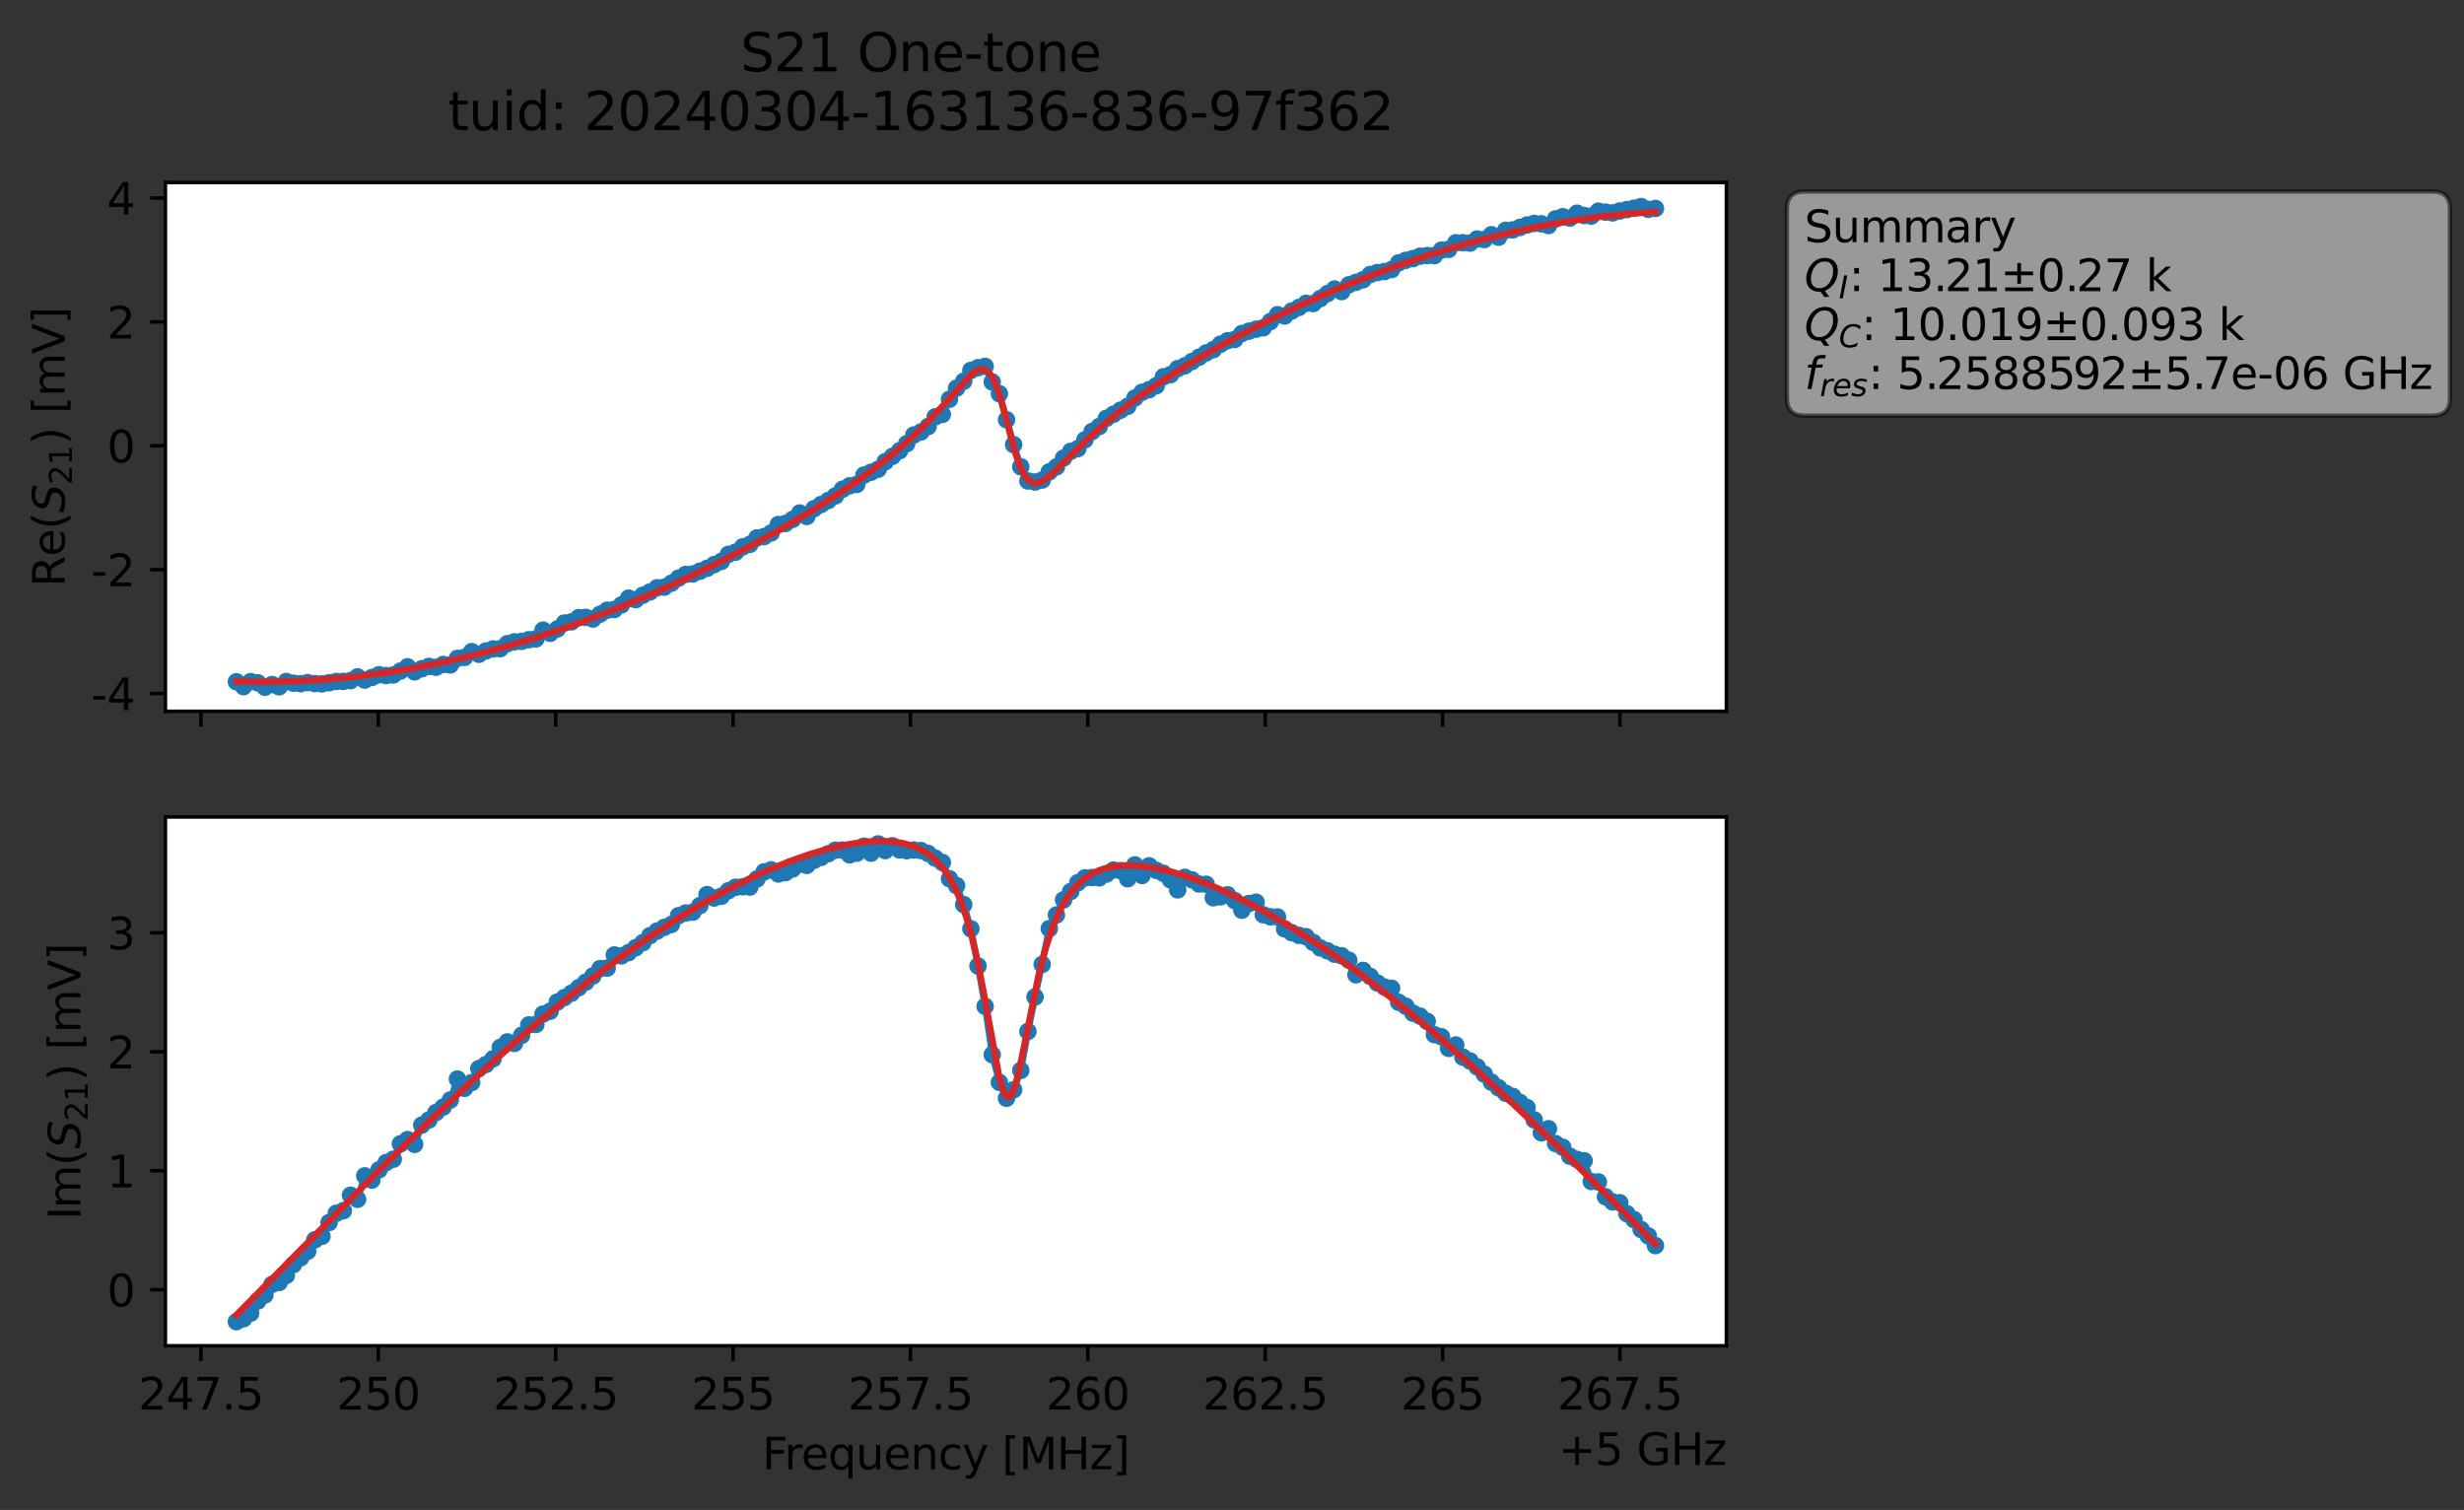 <?xml version="1.0" encoding="utf-8" standalone="no"?>
<!DOCTYPE svg PUBLIC "-//W3C//DTD SVG 1.1//EN"
  "http://www.w3.org/Graphics/SVG/1.1/DTD/svg11.dtd">
<svg xmlns:xlink="http://www.w3.org/1999/xlink" width="563.724pt" height="345.428pt" viewBox="0 0 563.724 345.428" xmlns="http://www.w3.org/2000/svg" version="1.1">
 <rect x="0" y="0" width="563.724" height="345.428" fill="#333333" stroke="none"/>
 <defs>
  <style type="text/css">*{stroke-linejoin: round; stroke-linecap: butt}</style>
 </defs>
 <g id="figure_1">
  <g id="patch_1">
   <path d="M 0 345.428 
L 563.724 345.428 
L 563.724 -0 
L 0 -0 
L 0 345.428 
z
" style="fill: none; opacity: 0"/>
  </g>
  <g id="axes_1">
   <g id="patch_2">
    <path d="M 37.848 162.72 
L 394.968 162.72 
L 394.968 41.76 
L 37.848 41.76 
z
" style="fill: #ffffff"/>
   </g>
   <g id="matplotlib.axis_1">
    <g id="xtick_1">
     <g id="line2d_1">
      <defs>
       <path id="m9dc66fa9cf" d="M 0 0 
L 0 3.5 
" style="stroke: #000000; stroke-width: 0.8"/>
      </defs>
      <g>
       <use xlink:href="#m9dc66fa9cf" x="45.965" y="162.72" style="stroke: #000000; stroke-width: 0.8"/>
      </g>
     </g>
    </g>
    <g id="xtick_2">
     <g id="line2d_2">
      <g>
       <use xlink:href="#m9dc66fa9cf" x="86.547" y="162.72" style="stroke: #000000; stroke-width: 0.8"/>
      </g>
     </g>
    </g>
    <g id="xtick_3">
     <g id="line2d_3">
      <g>
       <use xlink:href="#m9dc66fa9cf" x="127.128" y="162.72" style="stroke: #000000; stroke-width: 0.8"/>
      </g>
     </g>
    </g>
    <g id="xtick_4">
     <g id="line2d_4">
      <g>
       <use xlink:href="#m9dc66fa9cf" x="167.71" y="162.72" style="stroke: #000000; stroke-width: 0.8"/>
      </g>
     </g>
    </g>
    <g id="xtick_5">
     <g id="line2d_5">
      <g>
       <use xlink:href="#m9dc66fa9cf" x="208.292" y="162.72" style="stroke: #000000; stroke-width: 0.8"/>
      </g>
     </g>
    </g>
    <g id="xtick_6">
     <g id="line2d_6">
      <g>
       <use xlink:href="#m9dc66fa9cf" x="248.874" y="162.72" style="stroke: #000000; stroke-width: 0.8"/>
      </g>
     </g>
    </g>
    <g id="xtick_7">
     <g id="line2d_7">
      <g>
       <use xlink:href="#m9dc66fa9cf" x="289.456" y="162.72" style="stroke: #000000; stroke-width: 0.8"/>
      </g>
     </g>
    </g>
    <g id="xtick_8">
     <g id="line2d_8">
      <g>
       <use xlink:href="#m9dc66fa9cf" x="330.038" y="162.72" style="stroke: #000000; stroke-width: 0.8"/>
      </g>
     </g>
    </g>
    <g id="xtick_9">
     <g id="line2d_9">
      <g>
       <use xlink:href="#m9dc66fa9cf" x="370.619" y="162.72" style="stroke: #000000; stroke-width: 0.8"/>
      </g>
     </g>
    </g>
   </g>
   <g id="matplotlib.axis_2">
    <g id="ytick_1">
     <g id="line2d_10">
      <defs>
       <path id="m4749a50990" d="M 0 0 
L -3.5 0 
" style="stroke: #000000; stroke-width: 0.8"/>
      </defs>
      <g>
       <use xlink:href="#m4749a50990" x="37.848" y="158.665" style="stroke: #000000; stroke-width: 0.8"/>
      </g>
     </g>
     <g id="text_1">
      <!-- -4 -->
      <g transform="translate(20.878 162.464) scale(0.1 -0.1)">
       <defs>
        <path id="DejaVuSans-2d" d="M 313 2009 
L 1997 2009 
L 1997 1497 
L 313 1497 
L 313 2009 
z
" transform="scale(0.016)"/>
        <path id="DejaVuSans-34" d="M 2419 4116 
L 825 1625 
L 2419 1625 
L 2419 4116 
z
M 2253 4666 
L 3047 4666 
L 3047 1625 
L 3713 1625 
L 3713 1100 
L 3047 1100 
L 3047 0 
L 2419 0 
L 2419 1100 
L 313 1100 
L 313 1709 
L 2253 4666 
z
" transform="scale(0.016)"/>
       </defs>
       <use xlink:href="#DejaVuSans-2d"/>
       <use xlink:href="#DejaVuSans-34" x="36.084"/>
      </g>
     </g>
    </g>
    <g id="ytick_2">
     <g id="line2d_11">
      <g>
       <use xlink:href="#m4749a50990" x="37.848" y="130.324" style="stroke: #000000; stroke-width: 0.8"/>
      </g>
     </g>
     <g id="text_2">
      <!-- -2 -->
      <g transform="translate(20.878 134.123) scale(0.1 -0.1)">
       <defs>
        <path id="DejaVuSans-32" d="M 1228 531 
L 3431 531 
L 3431 0 
L 469 0 
L 469 531 
Q 828 903 1448 1529 
Q 2069 2156 2228 2338 
Q 2531 2678 2651 2914 
Q 2772 3150 2772 3378 
Q 2772 3750 2511 3984 
Q 2250 4219 1831 4219 
Q 1534 4219 1204 4116 
Q 875 4013 500 3803 
L 500 4441 
Q 881 4594 1212 4672 
Q 1544 4750 1819 4750 
Q 2544 4750 2975 4387 
Q 3406 4025 3406 3419 
Q 3406 3131 3298 2873 
Q 3191 2616 2906 2266 
Q 2828 2175 2409 1742 
Q 1991 1309 1228 531 
z
" transform="scale(0.016)"/>
       </defs>
       <use xlink:href="#DejaVuSans-2d"/>
       <use xlink:href="#DejaVuSans-32" x="36.084"/>
      </g>
     </g>
    </g>
    <g id="ytick_3">
     <g id="line2d_12">
      <g>
       <use xlink:href="#m4749a50990" x="37.848" y="101.982" style="stroke: #000000; stroke-width: 0.8"/>
      </g>
     </g>
     <g id="text_3">
      <!-- 0 -->
      <g transform="translate(24.486 105.781) scale(0.1 -0.1)">
       <defs>
        <path id="DejaVuSans-30" d="M 2034 4250 
Q 1547 4250 1301 3770 
Q 1056 3291 1056 2328 
Q 1056 1369 1301 889 
Q 1547 409 2034 409 
Q 2525 409 2770 889 
Q 3016 1369 3016 2328 
Q 3016 3291 2770 3770 
Q 2525 4250 2034 4250 
z
M 2034 4750 
Q 2819 4750 3233 4129 
Q 3647 3509 3647 2328 
Q 3647 1150 3233 529 
Q 2819 -91 2034 -91 
Q 1250 -91 836 529 
Q 422 1150 422 2328 
Q 422 3509 836 4129 
Q 1250 4750 2034 4750 
z
" transform="scale(0.016)"/>
       </defs>
       <use xlink:href="#DejaVuSans-30"/>
      </g>
     </g>
    </g>
    <g id="ytick_4">
     <g id="line2d_13">
      <g>
       <use xlink:href="#m4749a50990" x="37.848" y="73.641" style="stroke: #000000; stroke-width: 0.8"/>
      </g>
     </g>
     <g id="text_4">
      <!-- 2 -->
      <g transform="translate(24.486 77.44) scale(0.1 -0.1)">
       <use xlink:href="#DejaVuSans-32"/>
      </g>
     </g>
    </g>
    <g id="ytick_5">
     <g id="line2d_14">
      <g>
       <use xlink:href="#m4749a50990" x="37.848" y="45.299" style="stroke: #000000; stroke-width: 0.8"/>
      </g>
     </g>
     <g id="text_5">
      <!-- 4 -->
      <g transform="translate(24.486 49.099) scale(0.1 -0.1)">
       <use xlink:href="#DejaVuSans-34"/>
      </g>
     </g>
    </g>
    <g id="text_6">
     <!-- Re$(S_{21})$ [mV] -->
     <g transform="translate(14.798 134.24) rotate(-90) scale(0.1 -0.1)">
      <defs>
       <path id="DejaVuSans-52" d="M 2841 2188 
Q 3044 2119 3236 1894 
Q 3428 1669 3622 1275 
L 4263 0 
L 3584 0 
L 2988 1197 
Q 2756 1666 2539 1819 
Q 2322 1972 1947 1972 
L 1259 1972 
L 1259 0 
L 628 0 
L 628 4666 
L 2053 4666 
Q 2853 4666 3247 4331 
Q 3641 3997 3641 3322 
Q 3641 2881 3436 2590 
Q 3231 2300 2841 2188 
z
M 1259 4147 
L 1259 2491 
L 2053 2491 
Q 2509 2491 2742 2702 
Q 2975 2913 2975 3322 
Q 2975 3731 2742 3939 
Q 2509 4147 2053 4147 
L 1259 4147 
z
" transform="scale(0.016)"/>
       <path id="DejaVuSans-65" d="M 3597 1894 
L 3597 1613 
L 953 1613 
Q 991 1019 1311 708 
Q 1631 397 2203 397 
Q 2534 397 2845 478 
Q 3156 559 3463 722 
L 3463 178 
Q 3153 47 2828 -22 
Q 2503 -91 2169 -91 
Q 1331 -91 842 396 
Q 353 884 353 1716 
Q 353 2575 817 3079 
Q 1281 3584 2069 3584 
Q 2775 3584 3186 3129 
Q 3597 2675 3597 1894 
z
M 3022 2063 
Q 3016 2534 2758 2815 
Q 2500 3097 2075 3097 
Q 1594 3097 1305 2825 
Q 1016 2553 972 2059 
L 3022 2063 
z
" transform="scale(0.016)"/>
       <path id="DejaVuSans-28" d="M 1984 4856 
Q 1566 4138 1362 3434 
Q 1159 2731 1159 2009 
Q 1159 1288 1364 580 
Q 1569 -128 1984 -844 
L 1484 -844 
Q 1016 -109 783 600 
Q 550 1309 550 2009 
Q 550 2706 781 3412 
Q 1013 4119 1484 4856 
L 1984 4856 
z
" transform="scale(0.016)"/>
       <path id="DejaVuSans-Oblique-53" d="M 3859 4513 
L 3738 3897 
Q 3422 4066 3111 4152 
Q 2800 4238 2509 4238 
Q 1944 4238 1609 3991 
Q 1275 3744 1275 3334 
Q 1275 3109 1398 2989 
Q 1522 2869 2034 2731 
L 2413 2638 
Q 3053 2472 3303 2217 
Q 3553 1963 3553 1503 
Q 3553 797 2998 353 
Q 2444 -91 1538 -91 
Q 1166 -91 791 -17 
Q 416 56 38 206 
L 166 856 
Q 513 641 861 531 
Q 1209 422 1556 422 
Q 2147 422 2503 684 
Q 2859 947 2859 1369 
Q 2859 1650 2717 1795 
Q 2575 1941 2106 2059 
L 1728 2156 
Q 1081 2325 845 2545 
Q 609 2766 609 3163 
Q 609 3859 1145 4304 
Q 1681 4750 2541 4750 
Q 2875 4750 3203 4690 
Q 3531 4631 3859 4513 
z
" transform="scale(0.016)"/>
       <path id="DejaVuSans-31" d="M 794 531 
L 1825 531 
L 1825 4091 
L 703 3866 
L 703 4441 
L 1819 4666 
L 2450 4666 
L 2450 531 
L 3481 531 
L 3481 0 
L 794 0 
L 794 531 
z
" transform="scale(0.016)"/>
       <path id="DejaVuSans-29" d="M 513 4856 
L 1013 4856 
Q 1481 4119 1714 3412 
Q 1947 2706 1947 2009 
Q 1947 1309 1714 600 
Q 1481 -109 1013 -844 
L 513 -844 
Q 928 -128 1133 580 
Q 1338 1288 1338 2009 
Q 1338 2731 1133 3434 
Q 928 4138 513 4856 
z
" transform="scale(0.016)"/>
       <path id="DejaVuSans-20" transform="scale(0.016)"/>
       <path id="DejaVuSans-5b" d="M 550 4863 
L 1875 4863 
L 1875 4416 
L 1125 4416 
L 1125 -397 
L 1875 -397 
L 1875 -844 
L 550 -844 
L 550 4863 
z
" transform="scale(0.016)"/>
       <path id="DejaVuSans-6d" d="M 3328 2828 
Q 3544 3216 3844 3400 
Q 4144 3584 4550 3584 
Q 5097 3584 5394 3201 
Q 5691 2819 5691 2113 
L 5691 0 
L 5113 0 
L 5113 2094 
Q 5113 2597 4934 2840 
Q 4756 3084 4391 3084 
Q 3944 3084 3684 2787 
Q 3425 2491 3425 1978 
L 3425 0 
L 2847 0 
L 2847 2094 
Q 2847 2600 2669 2842 
Q 2491 3084 2119 3084 
Q 1678 3084 1418 2786 
Q 1159 2488 1159 1978 
L 1159 0 
L 581 0 
L 581 3500 
L 1159 3500 
L 1159 2956 
Q 1356 3278 1631 3431 
Q 1906 3584 2284 3584 
Q 2666 3584 2933 3390 
Q 3200 3197 3328 2828 
z
" transform="scale(0.016)"/>
       <path id="DejaVuSans-56" d="M 1831 0 
L 50 4666 
L 709 4666 
L 2188 738 
L 3669 4666 
L 4325 4666 
L 2547 0 
L 1831 0 
z
" transform="scale(0.016)"/>
       <path id="DejaVuSans-5d" d="M 1947 4863 
L 1947 -844 
L 622 -844 
L 622 -397 
L 1369 -397 
L 1369 4416 
L 622 4416 
L 622 4863 
L 1947 4863 
z
" transform="scale(0.016)"/>
      </defs>
      <use xlink:href="#DejaVuSans-52" transform="translate(0 0.016)"/>
      <use xlink:href="#DejaVuSans-65" transform="translate(69.482 0.016)"/>
      <use xlink:href="#DejaVuSans-28" transform="translate(131.006 0.016)"/>
      <use xlink:href="#DejaVuSans-Oblique-53" transform="translate(170.02 0.016)"/>
      <use xlink:href="#DejaVuSans-32" transform="translate(233.496 -16.391) scale(0.7)"/>
      <use xlink:href="#DejaVuSans-31" transform="translate(278.032 -16.391) scale(0.7)"/>
      <use xlink:href="#DejaVuSans-29" transform="translate(325.303 0.016)"/>
      <use xlink:href="#DejaVuSans-20" transform="translate(364.316 0.016)"/>
      <use xlink:href="#DejaVuSans-5b" transform="translate(396.104 0.016)"/>
      <use xlink:href="#DejaVuSans-6d" transform="translate(435.117 0.016)"/>
      <use xlink:href="#DejaVuSans-56" transform="translate(532.529 0.016)"/>
      <use xlink:href="#DejaVuSans-5d" transform="translate(600.938 0.016)"/>
     </g>
    </g>
   </g>
   <g id="line2d_15">
    <path d="M 54.081 155.978 
L 55.713 157.081 
L 57.344 155.94 
L 58.975 156.208 
L 60.607 157.222 
L 62.238 156.603 
L 63.87 157.12 
L 65.501 155.913 
L 67.133 156.3 
L 68.764 156.412 
L 70.395 156.16 
L 72.027 156.386 
L 73.658 156.456 
L 76.921 155.896 
L 78.553 155.875 
L 80.184 155.719 
L 81.815 154.846 
L 83.447 155.589 
L 86.71 154.365 
L 88.341 154.554 
L 89.973 154.414 
L 93.235 152.548 
L 94.867 153.7 
L 96.498 152.988 
L 98.13 152.46 
L 99.761 152.653 
L 101.393 152.017 
L 103.024 152.124 
L 104.655 150.611 
L 106.287 150.396 
L 107.918 149.074 
L 109.55 149.693 
L 111.181 148.919 
L 112.813 148.451 
L 114.444 148.405 
L 116.076 147.263 
L 117.707 146.836 
L 119.338 146.728 
L 120.97 146.35 
L 122.601 146.168 
L 124.233 144.169 
L 125.864 144.887 
L 127.496 143.908 
L 129.127 142.527 
L 130.758 142.263 
L 132.39 141.303 
L 134.021 141.241 
L 135.653 141.618 
L 137.284 140.516 
L 138.916 139.608 
L 140.547 139.445 
L 142.178 138.391 
L 143.81 136.848 
L 145.441 137.191 
L 147.073 136.173 
L 148.704 135.424 
L 150.336 134.467 
L 151.967 134.326 
L 153.598 133.426 
L 155.23 132.268 
L 156.861 131.414 
L 158.493 131.308 
L 161.756 130.024 
L 163.387 129.17 
L 165.018 128.448 
L 166.65 126.816 
L 168.281 126.33 
L 169.913 125.113 
L 171.544 124.546 
L 173.176 123.066 
L 174.807 122.76 
L 176.438 121.928 
L 178.07 119.999 
L 179.701 119.758 
L 181.333 118.833 
L 182.964 117.364 
L 184.596 118.151 
L 186.227 116.38 
L 191.121 113.456 
L 192.753 111.929 
L 194.384 111.134 
L 196.016 110.826 
L 197.647 108.699 
L 200.91 107.353 
L 202.541 105.613 
L 205.804 103.123 
L 207.436 101.51 
L 209.067 99.512 
L 210.698 98.833 
L 212.33 97.586 
L 213.961 95.35 
L 215.593 94.804 
L 217.224 91.338 
L 218.856 88.803 
L 220.487 87.218 
L 222.118 84.746 
L 223.75 84.122 
L 225.381 83.815 
L 227.013 87.387 
L 228.644 90.076 
L 231.907 101.72 
L 233.538 106.785 
L 235.17 110.038 
L 236.801 110.267 
L 238.433 109.822 
L 240.064 107.952 
L 241.696 106.823 
L 243.327 104.8 
L 244.958 103.252 
L 246.59 102.637 
L 249.853 98.719 
L 251.484 97.59 
L 253.116 95.705 
L 258.01 92.954 
L 259.641 91.061 
L 261.273 89.743 
L 262.904 89.152 
L 264.536 88.24 
L 266.167 86.212 
L 267.798 85.716 
L 269.43 84.337 
L 271.061 83.694 
L 275.956 80.733 
L 277.587 79.987 
L 279.218 78.751 
L 280.85 77.951 
L 282.481 77.662 
L 284.113 76.305 
L 287.376 75.3 
L 289.007 74.987 
L 292.27 72.003 
L 293.901 72.294 
L 295.533 71.153 
L 297.164 70.339 
L 298.796 69.392 
L 300.427 69.447 
L 305.321 66.122 
L 306.953 66.716 
L 308.584 65.16 
L 311.847 64.002 
L 313.479 62.802 
L 315.11 62.363 
L 316.741 62.12 
L 318.373 61.667 
L 320.004 60.125 
L 321.636 59.551 
L 323.267 59.164 
L 324.899 58.612 
L 326.53 58.466 
L 328.161 58.48 
L 329.793 57.213 
L 331.424 57.042 
L 333.056 55.537 
L 336.319 55.607 
L 337.95 54.671 
L 339.581 54.804 
L 341.213 53.7 
L 342.844 54.275 
L 344.476 52.696 
L 346.107 52.593 
L 349.37 51.474 
L 351.001 51.121 
L 352.633 51.208 
L 354.264 51.604 
L 355.896 50.075 
L 357.527 49.578 
L 359.159 49.897 
L 360.79 48.779 
L 362.421 49.305 
L 364.053 49.437 
L 365.684 48.311 
L 368.947 48.701 
L 372.21 47.952 
L 375.473 47.258 
L 377.104 47.9 
L 378.736 47.687 
L 378.736 47.687 
" clip-path="url(#p48e1b9e92f)" style="fill: none; stroke: #1f77b4; stroke-width: 1.5; stroke-linecap: square"/>
    <defs>
     <path id="medb9252edb" d="M 0 1.5 
C 0.398 1.5 0.779 1.342 1.061 1.061 
C 1.342 0.779 1.5 0.398 1.5 0 
C 1.5 -0.398 1.342 -0.779 1.061 -1.061 
C 0.779 -1.342 0.398 -1.5 0 -1.5 
C -0.398 -1.5 -0.779 -1.342 -1.061 -1.061 
C -1.342 -0.779 -1.5 -0.398 -1.5 0 
C -1.5 0.398 -1.342 0.779 -1.061 1.061 
C -0.779 1.342 -0.398 1.5 0 1.5 
z
" style="stroke: #1f77b4"/>
    </defs>
    <g clip-path="url(#p48e1b9e92f)">
     <use xlink:href="#medb9252edb" x="54.081" y="155.978" style="fill: #1f77b4; stroke: #1f77b4"/>
     <use xlink:href="#medb9252edb" x="55.713" y="157.081" style="fill: #1f77b4; stroke: #1f77b4"/>
     <use xlink:href="#medb9252edb" x="57.344" y="155.94" style="fill: #1f77b4; stroke: #1f77b4"/>
     <use xlink:href="#medb9252edb" x="58.975" y="156.208" style="fill: #1f77b4; stroke: #1f77b4"/>
     <use xlink:href="#medb9252edb" x="60.607" y="157.222" style="fill: #1f77b4; stroke: #1f77b4"/>
     <use xlink:href="#medb9252edb" x="62.238" y="156.603" style="fill: #1f77b4; stroke: #1f77b4"/>
     <use xlink:href="#medb9252edb" x="63.87" y="157.12" style="fill: #1f77b4; stroke: #1f77b4"/>
     <use xlink:href="#medb9252edb" x="65.501" y="155.913" style="fill: #1f77b4; stroke: #1f77b4"/>
     <use xlink:href="#medb9252edb" x="67.133" y="156.3" style="fill: #1f77b4; stroke: #1f77b4"/>
     <use xlink:href="#medb9252edb" x="68.764" y="156.412" style="fill: #1f77b4; stroke: #1f77b4"/>
     <use xlink:href="#medb9252edb" x="70.395" y="156.16" style="fill: #1f77b4; stroke: #1f77b4"/>
     <use xlink:href="#medb9252edb" x="72.027" y="156.386" style="fill: #1f77b4; stroke: #1f77b4"/>
     <use xlink:href="#medb9252edb" x="73.658" y="156.456" style="fill: #1f77b4; stroke: #1f77b4"/>
     <use xlink:href="#medb9252edb" x="75.29" y="156.196" style="fill: #1f77b4; stroke: #1f77b4"/>
     <use xlink:href="#medb9252edb" x="76.921" y="155.896" style="fill: #1f77b4; stroke: #1f77b4"/>
     <use xlink:href="#medb9252edb" x="78.553" y="155.875" style="fill: #1f77b4; stroke: #1f77b4"/>
     <use xlink:href="#medb9252edb" x="80.184" y="155.719" style="fill: #1f77b4; stroke: #1f77b4"/>
     <use xlink:href="#medb9252edb" x="81.815" y="154.846" style="fill: #1f77b4; stroke: #1f77b4"/>
     <use xlink:href="#medb9252edb" x="83.447" y="155.589" style="fill: #1f77b4; stroke: #1f77b4"/>
     <use xlink:href="#medb9252edb" x="85.078" y="154.988" style="fill: #1f77b4; stroke: #1f77b4"/>
     <use xlink:href="#medb9252edb" x="86.71" y="154.365" style="fill: #1f77b4; stroke: #1f77b4"/>
     <use xlink:href="#medb9252edb" x="88.341" y="154.554" style="fill: #1f77b4; stroke: #1f77b4"/>
     <use xlink:href="#medb9252edb" x="89.973" y="154.414" style="fill: #1f77b4; stroke: #1f77b4"/>
     <use xlink:href="#medb9252edb" x="91.604" y="153.527" style="fill: #1f77b4; stroke: #1f77b4"/>
     <use xlink:href="#medb9252edb" x="93.235" y="152.548" style="fill: #1f77b4; stroke: #1f77b4"/>
     <use xlink:href="#medb9252edb" x="94.867" y="153.7" style="fill: #1f77b4; stroke: #1f77b4"/>
     <use xlink:href="#medb9252edb" x="96.498" y="152.988" style="fill: #1f77b4; stroke: #1f77b4"/>
     <use xlink:href="#medb9252edb" x="98.13" y="152.46" style="fill: #1f77b4; stroke: #1f77b4"/>
     <use xlink:href="#medb9252edb" x="99.761" y="152.653" style="fill: #1f77b4; stroke: #1f77b4"/>
     <use xlink:href="#medb9252edb" x="101.393" y="152.017" style="fill: #1f77b4; stroke: #1f77b4"/>
     <use xlink:href="#medb9252edb" x="103.024" y="152.124" style="fill: #1f77b4; stroke: #1f77b4"/>
     <use xlink:href="#medb9252edb" x="104.655" y="150.611" style="fill: #1f77b4; stroke: #1f77b4"/>
     <use xlink:href="#medb9252edb" x="106.287" y="150.396" style="fill: #1f77b4; stroke: #1f77b4"/>
     <use xlink:href="#medb9252edb" x="107.918" y="149.074" style="fill: #1f77b4; stroke: #1f77b4"/>
     <use xlink:href="#medb9252edb" x="109.55" y="149.693" style="fill: #1f77b4; stroke: #1f77b4"/>
     <use xlink:href="#medb9252edb" x="111.181" y="148.919" style="fill: #1f77b4; stroke: #1f77b4"/>
     <use xlink:href="#medb9252edb" x="112.813" y="148.451" style="fill: #1f77b4; stroke: #1f77b4"/>
     <use xlink:href="#medb9252edb" x="114.444" y="148.405" style="fill: #1f77b4; stroke: #1f77b4"/>
     <use xlink:href="#medb9252edb" x="116.076" y="147.263" style="fill: #1f77b4; stroke: #1f77b4"/>
     <use xlink:href="#medb9252edb" x="117.707" y="146.836" style="fill: #1f77b4; stroke: #1f77b4"/>
     <use xlink:href="#medb9252edb" x="119.338" y="146.728" style="fill: #1f77b4; stroke: #1f77b4"/>
     <use xlink:href="#medb9252edb" x="120.97" y="146.35" style="fill: #1f77b4; stroke: #1f77b4"/>
     <use xlink:href="#medb9252edb" x="122.601" y="146.168" style="fill: #1f77b4; stroke: #1f77b4"/>
     <use xlink:href="#medb9252edb" x="124.233" y="144.169" style="fill: #1f77b4; stroke: #1f77b4"/>
     <use xlink:href="#medb9252edb" x="125.864" y="144.887" style="fill: #1f77b4; stroke: #1f77b4"/>
     <use xlink:href="#medb9252edb" x="127.496" y="143.908" style="fill: #1f77b4; stroke: #1f77b4"/>
     <use xlink:href="#medb9252edb" x="129.127" y="142.527" style="fill: #1f77b4; stroke: #1f77b4"/>
     <use xlink:href="#medb9252edb" x="130.758" y="142.263" style="fill: #1f77b4; stroke: #1f77b4"/>
     <use xlink:href="#medb9252edb" x="132.39" y="141.303" style="fill: #1f77b4; stroke: #1f77b4"/>
     <use xlink:href="#medb9252edb" x="134.021" y="141.241" style="fill: #1f77b4; stroke: #1f77b4"/>
     <use xlink:href="#medb9252edb" x="135.653" y="141.618" style="fill: #1f77b4; stroke: #1f77b4"/>
     <use xlink:href="#medb9252edb" x="137.284" y="140.516" style="fill: #1f77b4; stroke: #1f77b4"/>
     <use xlink:href="#medb9252edb" x="138.916" y="139.608" style="fill: #1f77b4; stroke: #1f77b4"/>
     <use xlink:href="#medb9252edb" x="140.547" y="139.445" style="fill: #1f77b4; stroke: #1f77b4"/>
     <use xlink:href="#medb9252edb" x="142.178" y="138.391" style="fill: #1f77b4; stroke: #1f77b4"/>
     <use xlink:href="#medb9252edb" x="143.81" y="136.848" style="fill: #1f77b4; stroke: #1f77b4"/>
     <use xlink:href="#medb9252edb" x="145.441" y="137.191" style="fill: #1f77b4; stroke: #1f77b4"/>
     <use xlink:href="#medb9252edb" x="147.073" y="136.173" style="fill: #1f77b4; stroke: #1f77b4"/>
     <use xlink:href="#medb9252edb" x="148.704" y="135.424" style="fill: #1f77b4; stroke: #1f77b4"/>
     <use xlink:href="#medb9252edb" x="150.336" y="134.467" style="fill: #1f77b4; stroke: #1f77b4"/>
     <use xlink:href="#medb9252edb" x="151.967" y="134.326" style="fill: #1f77b4; stroke: #1f77b4"/>
     <use xlink:href="#medb9252edb" x="153.598" y="133.426" style="fill: #1f77b4; stroke: #1f77b4"/>
     <use xlink:href="#medb9252edb" x="155.23" y="132.268" style="fill: #1f77b4; stroke: #1f77b4"/>
     <use xlink:href="#medb9252edb" x="156.861" y="131.414" style="fill: #1f77b4; stroke: #1f77b4"/>
     <use xlink:href="#medb9252edb" x="158.493" y="131.308" style="fill: #1f77b4; stroke: #1f77b4"/>
     <use xlink:href="#medb9252edb" x="160.124" y="130.679" style="fill: #1f77b4; stroke: #1f77b4"/>
     <use xlink:href="#medb9252edb" x="161.756" y="130.024" style="fill: #1f77b4; stroke: #1f77b4"/>
     <use xlink:href="#medb9252edb" x="163.387" y="129.17" style="fill: #1f77b4; stroke: #1f77b4"/>
     <use xlink:href="#medb9252edb" x="165.018" y="128.448" style="fill: #1f77b4; stroke: #1f77b4"/>
     <use xlink:href="#medb9252edb" x="166.65" y="126.816" style="fill: #1f77b4; stroke: #1f77b4"/>
     <use xlink:href="#medb9252edb" x="168.281" y="126.33" style="fill: #1f77b4; stroke: #1f77b4"/>
     <use xlink:href="#medb9252edb" x="169.913" y="125.113" style="fill: #1f77b4; stroke: #1f77b4"/>
     <use xlink:href="#medb9252edb" x="171.544" y="124.546" style="fill: #1f77b4; stroke: #1f77b4"/>
     <use xlink:href="#medb9252edb" x="173.176" y="123.066" style="fill: #1f77b4; stroke: #1f77b4"/>
     <use xlink:href="#medb9252edb" x="174.807" y="122.76" style="fill: #1f77b4; stroke: #1f77b4"/>
     <use xlink:href="#medb9252edb" x="176.438" y="121.928" style="fill: #1f77b4; stroke: #1f77b4"/>
     <use xlink:href="#medb9252edb" x="178.07" y="119.999" style="fill: #1f77b4; stroke: #1f77b4"/>
     <use xlink:href="#medb9252edb" x="179.701" y="119.758" style="fill: #1f77b4; stroke: #1f77b4"/>
     <use xlink:href="#medb9252edb" x="181.333" y="118.833" style="fill: #1f77b4; stroke: #1f77b4"/>
     <use xlink:href="#medb9252edb" x="182.964" y="117.364" style="fill: #1f77b4; stroke: #1f77b4"/>
     <use xlink:href="#medb9252edb" x="184.596" y="118.151" style="fill: #1f77b4; stroke: #1f77b4"/>
     <use xlink:href="#medb9252edb" x="186.227" y="116.38" style="fill: #1f77b4; stroke: #1f77b4"/>
     <use xlink:href="#medb9252edb" x="187.858" y="115.415" style="fill: #1f77b4; stroke: #1f77b4"/>
     <use xlink:href="#medb9252edb" x="189.49" y="114.509" style="fill: #1f77b4; stroke: #1f77b4"/>
     <use xlink:href="#medb9252edb" x="191.121" y="113.456" style="fill: #1f77b4; stroke: #1f77b4"/>
     <use xlink:href="#medb9252edb" x="192.753" y="111.929" style="fill: #1f77b4; stroke: #1f77b4"/>
     <use xlink:href="#medb9252edb" x="194.384" y="111.134" style="fill: #1f77b4; stroke: #1f77b4"/>
     <use xlink:href="#medb9252edb" x="196.016" y="110.826" style="fill: #1f77b4; stroke: #1f77b4"/>
     <use xlink:href="#medb9252edb" x="197.647" y="108.699" style="fill: #1f77b4; stroke: #1f77b4"/>
     <use xlink:href="#medb9252edb" x="199.278" y="108.037" style="fill: #1f77b4; stroke: #1f77b4"/>
     <use xlink:href="#medb9252edb" x="200.91" y="107.353" style="fill: #1f77b4; stroke: #1f77b4"/>
     <use xlink:href="#medb9252edb" x="202.541" y="105.613" style="fill: #1f77b4; stroke: #1f77b4"/>
     <use xlink:href="#medb9252edb" x="204.173" y="104.405" style="fill: #1f77b4; stroke: #1f77b4"/>
     <use xlink:href="#medb9252edb" x="205.804" y="103.123" style="fill: #1f77b4; stroke: #1f77b4"/>
     <use xlink:href="#medb9252edb" x="207.436" y="101.51" style="fill: #1f77b4; stroke: #1f77b4"/>
     <use xlink:href="#medb9252edb" x="209.067" y="99.512" style="fill: #1f77b4; stroke: #1f77b4"/>
     <use xlink:href="#medb9252edb" x="210.698" y="98.833" style="fill: #1f77b4; stroke: #1f77b4"/>
     <use xlink:href="#medb9252edb" x="212.33" y="97.586" style="fill: #1f77b4; stroke: #1f77b4"/>
     <use xlink:href="#medb9252edb" x="213.961" y="95.35" style="fill: #1f77b4; stroke: #1f77b4"/>
     <use xlink:href="#medb9252edb" x="215.593" y="94.804" style="fill: #1f77b4; stroke: #1f77b4"/>
     <use xlink:href="#medb9252edb" x="217.224" y="91.338" style="fill: #1f77b4; stroke: #1f77b4"/>
     <use xlink:href="#medb9252edb" x="218.856" y="88.803" style="fill: #1f77b4; stroke: #1f77b4"/>
     <use xlink:href="#medb9252edb" x="220.487" y="87.218" style="fill: #1f77b4; stroke: #1f77b4"/>
     <use xlink:href="#medb9252edb" x="222.118" y="84.746" style="fill: #1f77b4; stroke: #1f77b4"/>
     <use xlink:href="#medb9252edb" x="223.75" y="84.122" style="fill: #1f77b4; stroke: #1f77b4"/>
     <use xlink:href="#medb9252edb" x="225.381" y="83.815" style="fill: #1f77b4; stroke: #1f77b4"/>
     <use xlink:href="#medb9252edb" x="227.013" y="87.387" style="fill: #1f77b4; stroke: #1f77b4"/>
     <use xlink:href="#medb9252edb" x="228.644" y="90.076" style="fill: #1f77b4; stroke: #1f77b4"/>
     <use xlink:href="#medb9252edb" x="230.276" y="96.027" style="fill: #1f77b4; stroke: #1f77b4"/>
     <use xlink:href="#medb9252edb" x="231.907" y="101.72" style="fill: #1f77b4; stroke: #1f77b4"/>
     <use xlink:href="#medb9252edb" x="233.538" y="106.785" style="fill: #1f77b4; stroke: #1f77b4"/>
     <use xlink:href="#medb9252edb" x="235.17" y="110.038" style="fill: #1f77b4; stroke: #1f77b4"/>
     <use xlink:href="#medb9252edb" x="236.801" y="110.267" style="fill: #1f77b4; stroke: #1f77b4"/>
     <use xlink:href="#medb9252edb" x="238.433" y="109.822" style="fill: #1f77b4; stroke: #1f77b4"/>
     <use xlink:href="#medb9252edb" x="240.064" y="107.952" style="fill: #1f77b4; stroke: #1f77b4"/>
     <use xlink:href="#medb9252edb" x="241.696" y="106.823" style="fill: #1f77b4; stroke: #1f77b4"/>
     <use xlink:href="#medb9252edb" x="243.327" y="104.8" style="fill: #1f77b4; stroke: #1f77b4"/>
     <use xlink:href="#medb9252edb" x="244.958" y="103.252" style="fill: #1f77b4; stroke: #1f77b4"/>
     <use xlink:href="#medb9252edb" x="246.59" y="102.637" style="fill: #1f77b4; stroke: #1f77b4"/>
     <use xlink:href="#medb9252edb" x="248.221" y="100.614" style="fill: #1f77b4; stroke: #1f77b4"/>
     <use xlink:href="#medb9252edb" x="249.853" y="98.719" style="fill: #1f77b4; stroke: #1f77b4"/>
     <use xlink:href="#medb9252edb" x="251.484" y="97.59" style="fill: #1f77b4; stroke: #1f77b4"/>
     <use xlink:href="#medb9252edb" x="253.116" y="95.705" style="fill: #1f77b4; stroke: #1f77b4"/>
     <use xlink:href="#medb9252edb" x="254.747" y="94.765" style="fill: #1f77b4; stroke: #1f77b4"/>
     <use xlink:href="#medb9252edb" x="256.378" y="93.831" style="fill: #1f77b4; stroke: #1f77b4"/>
     <use xlink:href="#medb9252edb" x="258.01" y="92.954" style="fill: #1f77b4; stroke: #1f77b4"/>
     <use xlink:href="#medb9252edb" x="259.641" y="91.061" style="fill: #1f77b4; stroke: #1f77b4"/>
     <use xlink:href="#medb9252edb" x="261.273" y="89.743" style="fill: #1f77b4; stroke: #1f77b4"/>
     <use xlink:href="#medb9252edb" x="262.904" y="89.152" style="fill: #1f77b4; stroke: #1f77b4"/>
     <use xlink:href="#medb9252edb" x="264.536" y="88.24" style="fill: #1f77b4; stroke: #1f77b4"/>
     <use xlink:href="#medb9252edb" x="266.167" y="86.212" style="fill: #1f77b4; stroke: #1f77b4"/>
     <use xlink:href="#medb9252edb" x="267.798" y="85.716" style="fill: #1f77b4; stroke: #1f77b4"/>
     <use xlink:href="#medb9252edb" x="269.43" y="84.337" style="fill: #1f77b4; stroke: #1f77b4"/>
     <use xlink:href="#medb9252edb" x="271.061" y="83.694" style="fill: #1f77b4; stroke: #1f77b4"/>
     <use xlink:href="#medb9252edb" x="272.693" y="82.723" style="fill: #1f77b4; stroke: #1f77b4"/>
     <use xlink:href="#medb9252edb" x="274.324" y="81.728" style="fill: #1f77b4; stroke: #1f77b4"/>
     <use xlink:href="#medb9252edb" x="275.956" y="80.733" style="fill: #1f77b4; stroke: #1f77b4"/>
     <use xlink:href="#medb9252edb" x="277.587" y="79.987" style="fill: #1f77b4; stroke: #1f77b4"/>
     <use xlink:href="#medb9252edb" x="279.218" y="78.751" style="fill: #1f77b4; stroke: #1f77b4"/>
     <use xlink:href="#medb9252edb" x="280.85" y="77.951" style="fill: #1f77b4; stroke: #1f77b4"/>
     <use xlink:href="#medb9252edb" x="282.481" y="77.662" style="fill: #1f77b4; stroke: #1f77b4"/>
     <use xlink:href="#medb9252edb" x="284.113" y="76.305" style="fill: #1f77b4; stroke: #1f77b4"/>
     <use xlink:href="#medb9252edb" x="285.744" y="75.758" style="fill: #1f77b4; stroke: #1f77b4"/>
     <use xlink:href="#medb9252edb" x="287.376" y="75.3" style="fill: #1f77b4; stroke: #1f77b4"/>
     <use xlink:href="#medb9252edb" x="289.007" y="74.987" style="fill: #1f77b4; stroke: #1f77b4"/>
     <use xlink:href="#medb9252edb" x="290.638" y="73.567" style="fill: #1f77b4; stroke: #1f77b4"/>
     <use xlink:href="#medb9252edb" x="292.27" y="72.003" style="fill: #1f77b4; stroke: #1f77b4"/>
     <use xlink:href="#medb9252edb" x="293.901" y="72.294" style="fill: #1f77b4; stroke: #1f77b4"/>
     <use xlink:href="#medb9252edb" x="295.533" y="71.153" style="fill: #1f77b4; stroke: #1f77b4"/>
     <use xlink:href="#medb9252edb" x="297.164" y="70.339" style="fill: #1f77b4; stroke: #1f77b4"/>
     <use xlink:href="#medb9252edb" x="298.796" y="69.392" style="fill: #1f77b4; stroke: #1f77b4"/>
     <use xlink:href="#medb9252edb" x="300.427" y="69.447" style="fill: #1f77b4; stroke: #1f77b4"/>
     <use xlink:href="#medb9252edb" x="302.059" y="68.31" style="fill: #1f77b4; stroke: #1f77b4"/>
     <use xlink:href="#medb9252edb" x="303.69" y="67.177" style="fill: #1f77b4; stroke: #1f77b4"/>
     <use xlink:href="#medb9252edb" x="305.321" y="66.122" style="fill: #1f77b4; stroke: #1f77b4"/>
     <use xlink:href="#medb9252edb" x="306.953" y="66.716" style="fill: #1f77b4; stroke: #1f77b4"/>
     <use xlink:href="#medb9252edb" x="308.584" y="65.16" style="fill: #1f77b4; stroke: #1f77b4"/>
     <use xlink:href="#medb9252edb" x="310.216" y="64.595" style="fill: #1f77b4; stroke: #1f77b4"/>
     <use xlink:href="#medb9252edb" x="311.847" y="64.002" style="fill: #1f77b4; stroke: #1f77b4"/>
     <use xlink:href="#medb9252edb" x="313.479" y="62.802" style="fill: #1f77b4; stroke: #1f77b4"/>
     <use xlink:href="#medb9252edb" x="315.11" y="62.363" style="fill: #1f77b4; stroke: #1f77b4"/>
     <use xlink:href="#medb9252edb" x="316.741" y="62.12" style="fill: #1f77b4; stroke: #1f77b4"/>
     <use xlink:href="#medb9252edb" x="318.373" y="61.667" style="fill: #1f77b4; stroke: #1f77b4"/>
     <use xlink:href="#medb9252edb" x="320.004" y="60.125" style="fill: #1f77b4; stroke: #1f77b4"/>
     <use xlink:href="#medb9252edb" x="321.636" y="59.551" style="fill: #1f77b4; stroke: #1f77b4"/>
     <use xlink:href="#medb9252edb" x="323.267" y="59.164" style="fill: #1f77b4; stroke: #1f77b4"/>
     <use xlink:href="#medb9252edb" x="324.899" y="58.612" style="fill: #1f77b4; stroke: #1f77b4"/>
     <use xlink:href="#medb9252edb" x="326.53" y="58.466" style="fill: #1f77b4; stroke: #1f77b4"/>
     <use xlink:href="#medb9252edb" x="328.161" y="58.48" style="fill: #1f77b4; stroke: #1f77b4"/>
     <use xlink:href="#medb9252edb" x="329.793" y="57.213" style="fill: #1f77b4; stroke: #1f77b4"/>
     <use xlink:href="#medb9252edb" x="331.424" y="57.042" style="fill: #1f77b4; stroke: #1f77b4"/>
     <use xlink:href="#medb9252edb" x="333.056" y="55.537" style="fill: #1f77b4; stroke: #1f77b4"/>
     <use xlink:href="#medb9252edb" x="334.687" y="55.53" style="fill: #1f77b4; stroke: #1f77b4"/>
     <use xlink:href="#medb9252edb" x="336.319" y="55.607" style="fill: #1f77b4; stroke: #1f77b4"/>
     <use xlink:href="#medb9252edb" x="337.95" y="54.671" style="fill: #1f77b4; stroke: #1f77b4"/>
     <use xlink:href="#medb9252edb" x="339.581" y="54.804" style="fill: #1f77b4; stroke: #1f77b4"/>
     <use xlink:href="#medb9252edb" x="341.213" y="53.7" style="fill: #1f77b4; stroke: #1f77b4"/>
     <use xlink:href="#medb9252edb" x="342.844" y="54.275" style="fill: #1f77b4; stroke: #1f77b4"/>
     <use xlink:href="#medb9252edb" x="344.476" y="52.696" style="fill: #1f77b4; stroke: #1f77b4"/>
     <use xlink:href="#medb9252edb" x="346.107" y="52.593" style="fill: #1f77b4; stroke: #1f77b4"/>
     <use xlink:href="#medb9252edb" x="347.739" y="52.034" style="fill: #1f77b4; stroke: #1f77b4"/>
     <use xlink:href="#medb9252edb" x="349.37" y="51.474" style="fill: #1f77b4; stroke: #1f77b4"/>
     <use xlink:href="#medb9252edb" x="351.001" y="51.121" style="fill: #1f77b4; stroke: #1f77b4"/>
     <use xlink:href="#medb9252edb" x="352.633" y="51.208" style="fill: #1f77b4; stroke: #1f77b4"/>
     <use xlink:href="#medb9252edb" x="354.264" y="51.604" style="fill: #1f77b4; stroke: #1f77b4"/>
     <use xlink:href="#medb9252edb" x="355.896" y="50.075" style="fill: #1f77b4; stroke: #1f77b4"/>
     <use xlink:href="#medb9252edb" x="357.527" y="49.578" style="fill: #1f77b4; stroke: #1f77b4"/>
     <use xlink:href="#medb9252edb" x="359.159" y="49.897" style="fill: #1f77b4; stroke: #1f77b4"/>
     <use xlink:href="#medb9252edb" x="360.79" y="48.779" style="fill: #1f77b4; stroke: #1f77b4"/>
     <use xlink:href="#medb9252edb" x="362.421" y="49.305" style="fill: #1f77b4; stroke: #1f77b4"/>
     <use xlink:href="#medb9252edb" x="364.053" y="49.437" style="fill: #1f77b4; stroke: #1f77b4"/>
     <use xlink:href="#medb9252edb" x="365.684" y="48.311" style="fill: #1f77b4; stroke: #1f77b4"/>
     <use xlink:href="#medb9252edb" x="367.316" y="48.534" style="fill: #1f77b4; stroke: #1f77b4"/>
     <use xlink:href="#medb9252edb" x="368.947" y="48.701" style="fill: #1f77b4; stroke: #1f77b4"/>
     <use xlink:href="#medb9252edb" x="370.579" y="48.279" style="fill: #1f77b4; stroke: #1f77b4"/>
     <use xlink:href="#medb9252edb" x="372.21" y="47.952" style="fill: #1f77b4; stroke: #1f77b4"/>
     <use xlink:href="#medb9252edb" x="373.841" y="47.631" style="fill: #1f77b4; stroke: #1f77b4"/>
     <use xlink:href="#medb9252edb" x="375.473" y="47.258" style="fill: #1f77b4; stroke: #1f77b4"/>
     <use xlink:href="#medb9252edb" x="377.104" y="47.9" style="fill: #1f77b4; stroke: #1f77b4"/>
     <use xlink:href="#medb9252edb" x="378.736" y="47.687" style="fill: #1f77b4; stroke: #1f77b4"/>
    </g>
   </g>
   <g id="line2d_16">
    <path d="M 54.081 155.902 
L 60.581 155.992 
L 67.08 155.861 
L 73.58 155.509 
L 80.08 154.935 
L 86.579 154.142 
L 93.079 153.131 
L 99.903 151.837 
L 106.728 150.31 
L 113.552 148.552 
L 120.377 146.57 
L 127.527 144.258 
L 134.676 141.71 
L 141.826 138.933 
L 149.3 135.79 
L 156.775 132.404 
L 164.249 128.775 
L 171.724 124.895 
L 178.873 120.93 
L 185.373 117.079 
L 191.223 113.371 
L 196.422 109.827 
L 200.972 106.475 
L 205.197 103.08 
L 208.771 99.927 
L 212.021 96.774 
L 215.271 93.306 
L 222.421 85.449 
L 223.395 84.78 
L 224.045 84.507 
L 224.695 84.419 
L 225.345 84.561 
L 225.995 84.98 
L 226.645 85.721 
L 227.295 86.819 
L 227.945 88.291 
L 228.92 91.169 
L 230.22 95.925 
L 232.17 103.225 
L 233.145 106.136 
L 234.12 108.283 
L 234.77 109.282 
L 235.42 109.961 
L 236.07 110.358 
L 236.72 110.515 
L 237.37 110.474 
L 238.345 110.122 
L 239.319 109.52 
L 240.944 108.174 
L 243.544 105.634 
L 249.069 100.207 
L 252.644 97.02 
L 256.543 93.839 
L 260.768 90.678 
L 265.643 87.319 
L 271.167 83.802 
L 277.017 80.342 
L 283.517 76.761 
L 290.341 73.256 
L 297.491 69.839 
L 304.64 66.67 
L 311.79 63.741 
L 318.939 61.053 
L 326.089 58.608 
L 332.914 56.503 
L 339.738 54.626 
L 346.563 52.981 
L 353.387 51.572 
L 359.887 50.453 
L 366.386 49.552 
L 372.886 48.873 
L 378.736 48.452 
L 378.736 48.452 
" clip-path="url(#p48e1b9e92f)" style="fill: none; stroke: #d62728; stroke-width: 1.5; stroke-linecap: square"/>
   </g>
   <g id="patch_3">
    <path d="M 37.848 162.72 
L 37.848 41.76 
" style="fill: none; stroke: #000000; stroke-width: 0.8; stroke-linejoin: miter; stroke-linecap: square"/>
   </g>
   <g id="patch_4">
    <path d="M 394.968 162.72 
L 394.968 41.76 
" style="fill: none; stroke: #000000; stroke-width: 0.8; stroke-linejoin: miter; stroke-linecap: square"/>
   </g>
   <g id="patch_5">
    <path d="M 37.848 162.72 
L 394.968 162.72 
" style="fill: none; stroke: #000000; stroke-width: 0.8; stroke-linejoin: miter; stroke-linecap: square"/>
   </g>
   <g id="patch_6">
    <path d="M 37.848 41.76 
L 394.968 41.76 
" style="fill: none; stroke: #000000; stroke-width: 0.8; stroke-linejoin: miter; stroke-linecap: square"/>
   </g>
   <g id="text_7">
    <g id="patch_7">
     <path d="M 412.824 95.08 
L 556.524 95.08 
Q 560.524 95.08 560.524 91.08 
L 560.524 47.808 
Q 560.524 43.808 556.524 43.808 
L 412.824 43.808 
Q 408.824 43.808 408.824 47.808 
L 408.824 91.08 
Q 408.824 95.08 412.824 95.08 
z
" style="fill: #ffffff; opacity: 0.5; stroke: #000000; stroke-linejoin: miter"/>
    </g>
    <!-- Summary -->
    <g transform="translate(412.824 55.406) scale(0.1 -0.1)">
     <defs>
      <path id="DejaVuSans-53" d="M 3425 4513 
L 3425 3897 
Q 3066 4069 2747 4153 
Q 2428 4238 2131 4238 
Q 1616 4238 1336 4038 
Q 1056 3838 1056 3469 
Q 1056 3159 1242 3001 
Q 1428 2844 1947 2747 
L 2328 2669 
Q 3034 2534 3370 2195 
Q 3706 1856 3706 1288 
Q 3706 609 3251 259 
Q 2797 -91 1919 -91 
Q 1588 -91 1214 -16 
Q 841 59 441 206 
L 441 856 
Q 825 641 1194 531 
Q 1563 422 1919 422 
Q 2459 422 2753 634 
Q 3047 847 3047 1241 
Q 3047 1584 2836 1778 
Q 2625 1972 2144 2069 
L 1759 2144 
Q 1053 2284 737 2584 
Q 422 2884 422 3419 
Q 422 4038 858 4394 
Q 1294 4750 2059 4750 
Q 2388 4750 2728 4690 
Q 3069 4631 3425 4513 
z
" transform="scale(0.016)"/>
      <path id="DejaVuSans-75" d="M 544 1381 
L 544 3500 
L 1119 3500 
L 1119 1403 
Q 1119 906 1312 657 
Q 1506 409 1894 409 
Q 2359 409 2629 706 
Q 2900 1003 2900 1516 
L 2900 3500 
L 3475 3500 
L 3475 0 
L 2900 0 
L 2900 538 
Q 2691 219 2414 64 
Q 2138 -91 1772 -91 
Q 1169 -91 856 284 
Q 544 659 544 1381 
z
M 1991 3584 
L 1991 3584 
z
" transform="scale(0.016)"/>
      <path id="DejaVuSans-61" d="M 2194 1759 
Q 1497 1759 1228 1600 
Q 959 1441 959 1056 
Q 959 750 1161 570 
Q 1363 391 1709 391 
Q 2188 391 2477 730 
Q 2766 1069 2766 1631 
L 2766 1759 
L 2194 1759 
z
M 3341 1997 
L 3341 0 
L 2766 0 
L 2766 531 
Q 2569 213 2275 61 
Q 1981 -91 1556 -91 
Q 1019 -91 701 211 
Q 384 513 384 1019 
Q 384 1609 779 1909 
Q 1175 2209 1959 2209 
L 2766 2209 
L 2766 2266 
Q 2766 2663 2505 2880 
Q 2244 3097 1772 3097 
Q 1472 3097 1187 3025 
Q 903 2953 641 2809 
L 641 3341 
Q 956 3463 1253 3523 
Q 1550 3584 1831 3584 
Q 2591 3584 2966 3190 
Q 3341 2797 3341 1997 
z
" transform="scale(0.016)"/>
      <path id="DejaVuSans-72" d="M 2631 2963 
Q 2534 3019 2420 3045 
Q 2306 3072 2169 3072 
Q 1681 3072 1420 2755 
Q 1159 2438 1159 1844 
L 1159 0 
L 581 0 
L 581 3500 
L 1159 3500 
L 1159 2956 
Q 1341 3275 1631 3429 
Q 1922 3584 2338 3584 
Q 2397 3584 2469 3576 
Q 2541 3569 2628 3553 
L 2631 2963 
z
" transform="scale(0.016)"/>
      <path id="DejaVuSans-79" d="M 2059 -325 
Q 1816 -950 1584 -1140 
Q 1353 -1331 966 -1331 
L 506 -1331 
L 506 -850 
L 844 -850 
Q 1081 -850 1212 -737 
Q 1344 -625 1503 -206 
L 1606 56 
L 191 3500 
L 800 3500 
L 1894 763 
L 2988 3500 
L 3597 3500 
L 2059 -325 
z
" transform="scale(0.016)"/>
     </defs>
     <use xlink:href="#DejaVuSans-53"/>
     <use xlink:href="#DejaVuSans-75" x="63.477"/>
     <use xlink:href="#DejaVuSans-6d" x="126.855"/>
     <use xlink:href="#DejaVuSans-6d" x="224.268"/>
     <use xlink:href="#DejaVuSans-61" x="321.68"/>
     <use xlink:href="#DejaVuSans-72" x="382.959"/>
     <use xlink:href="#DejaVuSans-79" x="424.072"/>
    </g>
    <!-- $Q_I$: 13.21$\pm$0.27 k -->
    <g transform="translate(412.824 66.604) scale(0.1 -0.1)">
     <defs>
      <path id="DejaVuSans-Oblique-51" d="M 2309 -84 
Q 2275 -88 2237 -89 
Q 2200 -91 2125 -91 
Q 1250 -91 756 411 
Q 263 913 263 1797 
Q 263 2319 452 2844 
Q 641 3369 978 3788 
Q 1369 4269 1858 4509 
Q 2347 4750 2938 4750 
Q 3794 4750 4287 4245 
Q 4781 3741 4781 2869 
Q 4781 1928 4265 1147 
Q 3750 366 2919 44 
L 3553 -825 
L 2847 -825 
L 2309 -84 
z
M 2919 4238 
Q 2400 4238 2003 3986 
Q 1606 3734 1313 3219 
Q 1125 2891 1026 2522 
Q 928 2153 928 1778 
Q 928 1128 1239 775 
Q 1550 422 2119 422 
Q 2631 422 3032 676 
Q 3434 931 3719 1434 
Q 3909 1772 4009 2142 
Q 4109 2513 4109 2881 
Q 4109 3528 3796 3883 
Q 3484 4238 2919 4238 
z
" transform="scale(0.016)"/>
      <path id="DejaVuSans-Oblique-49" d="M 1081 4666 
L 1716 4666 
L 806 0 
L 172 0 
L 1081 4666 
z
" transform="scale(0.016)"/>
      <path id="DejaVuSans-3a" d="M 750 794 
L 1409 794 
L 1409 0 
L 750 0 
L 750 794 
z
M 750 3309 
L 1409 3309 
L 1409 2516 
L 750 2516 
L 750 3309 
z
" transform="scale(0.016)"/>
      <path id="DejaVuSans-33" d="M 2597 2516 
Q 3050 2419 3304 2112 
Q 3559 1806 3559 1356 
Q 3559 666 3084 287 
Q 2609 -91 1734 -91 
Q 1441 -91 1130 -33 
Q 819 25 488 141 
L 488 750 
Q 750 597 1062 519 
Q 1375 441 1716 441 
Q 2309 441 2620 675 
Q 2931 909 2931 1356 
Q 2931 1769 2642 2001 
Q 2353 2234 1838 2234 
L 1294 2234 
L 1294 2753 
L 1863 2753 
Q 2328 2753 2575 2939 
Q 2822 3125 2822 3475 
Q 2822 3834 2567 4026 
Q 2313 4219 1838 4219 
Q 1578 4219 1281 4162 
Q 984 4106 628 3988 
L 628 4550 
Q 988 4650 1302 4700 
Q 1616 4750 1894 4750 
Q 2613 4750 3031 4423 
Q 3450 4097 3450 3541 
Q 3450 3153 3228 2886 
Q 3006 2619 2597 2516 
z
" transform="scale(0.016)"/>
      <path id="DejaVuSans-2e" d="M 684 794 
L 1344 794 
L 1344 0 
L 684 0 
L 684 794 
z
" transform="scale(0.016)"/>
      <path id="DejaVuSans-b1" d="M 2944 4013 
L 2944 2803 
L 4684 2803 
L 4684 2272 
L 2944 2272 
L 2944 1063 
L 2419 1063 
L 2419 2272 
L 678 2272 
L 678 2803 
L 2419 2803 
L 2419 4013 
L 2944 4013 
z
M 678 531 
L 4684 531 
L 4684 0 
L 678 0 
L 678 531 
z
" transform="scale(0.016)"/>
      <path id="DejaVuSans-37" d="M 525 4666 
L 3525 4666 
L 3525 4397 
L 1831 0 
L 1172 0 
L 2766 4134 
L 525 4134 
L 525 4666 
z
" transform="scale(0.016)"/>
      <path id="DejaVuSans-6b" d="M 581 4863 
L 1159 4863 
L 1159 1991 
L 2875 3500 
L 3609 3500 
L 1753 1863 
L 3688 0 
L 2938 0 
L 1159 1709 
L 1159 0 
L 581 0 
L 581 4863 
z
" transform="scale(0.016)"/>
     </defs>
     <use xlink:href="#DejaVuSans-Oblique-51" transform="translate(0 0.016)"/>
     <use xlink:href="#DejaVuSans-Oblique-49" transform="translate(78.711 -16.391) scale(0.7)"/>
     <use xlink:href="#DejaVuSans-3a" transform="translate(102.09 0.016)"/>
     <use xlink:href="#DejaVuSans-20" transform="translate(135.781 0.016)"/>
     <use xlink:href="#DejaVuSans-31" transform="translate(167.568 0.016)"/>
     <use xlink:href="#DejaVuSans-33" transform="translate(231.191 0.016)"/>
     <use xlink:href="#DejaVuSans-2e" transform="translate(294.814 0.016)"/>
     <use xlink:href="#DejaVuSans-32" transform="translate(321.102 0.016)"/>
     <use xlink:href="#DejaVuSans-31" transform="translate(384.725 0.016)"/>
     <use xlink:href="#DejaVuSans-b1" transform="translate(448.348 0.016)"/>
     <use xlink:href="#DejaVuSans-30" transform="translate(532.137 0.016)"/>
     <use xlink:href="#DejaVuSans-2e" transform="translate(595.76 0.016)"/>
     <use xlink:href="#DejaVuSans-32" transform="translate(622.047 0.016)"/>
     <use xlink:href="#DejaVuSans-37" transform="translate(685.67 0.016)"/>
     <use xlink:href="#DejaVuSans-20" transform="translate(749.293 0.016)"/>
     <use xlink:href="#DejaVuSans-6b" transform="translate(781.08 0.016)"/>
    </g>
    <!-- $Q_C$: 10.019$\pm$0.093 k -->
    <g transform="translate(412.824 77.802) scale(0.1 -0.1)">
     <defs>
      <path id="DejaVuSans-Oblique-43" d="M 4447 4306 
L 4319 3641 
Q 4019 3944 3683 4091 
Q 3347 4238 2956 4238 
Q 2422 4238 2017 3981 
Q 1613 3725 1319 3200 
Q 1131 2863 1032 2486 
Q 934 2109 934 1728 
Q 934 1091 1264 756 
Q 1594 422 2222 422 
Q 2656 422 3056 561 
Q 3456 700 3834 978 
L 3688 231 
Q 3316 72 2936 -9 
Q 2556 -91 2175 -91 
Q 1278 -91 773 396 
Q 269 884 269 1753 
Q 269 2309 461 2846 
Q 653 3384 1013 3828 
Q 1394 4300 1883 4525 
Q 2372 4750 3022 4750 
Q 3422 4750 3780 4639 
Q 4138 4528 4447 4306 
z
" transform="scale(0.016)"/>
      <path id="DejaVuSans-39" d="M 703 97 
L 703 672 
Q 941 559 1184 500 
Q 1428 441 1663 441 
Q 2288 441 2617 861 
Q 2947 1281 2994 2138 
Q 2813 1869 2534 1725 
Q 2256 1581 1919 1581 
Q 1219 1581 811 2004 
Q 403 2428 403 3163 
Q 403 3881 828 4315 
Q 1253 4750 1959 4750 
Q 2769 4750 3195 4129 
Q 3622 3509 3622 2328 
Q 3622 1225 3098 567 
Q 2575 -91 1691 -91 
Q 1453 -91 1209 -44 
Q 966 3 703 97 
z
M 1959 2075 
Q 2384 2075 2632 2365 
Q 2881 2656 2881 3163 
Q 2881 3666 2632 3958 
Q 2384 4250 1959 4250 
Q 1534 4250 1286 3958 
Q 1038 3666 1038 3163 
Q 1038 2656 1286 2365 
Q 1534 2075 1959 2075 
z
" transform="scale(0.016)"/>
     </defs>
     <use xlink:href="#DejaVuSans-Oblique-51" transform="translate(0 0.016)"/>
     <use xlink:href="#DejaVuSans-Oblique-43" transform="translate(78.711 -16.391) scale(0.7)"/>
     <use xlink:href="#DejaVuSans-3a" transform="translate(130.322 0.016)"/>
     <use xlink:href="#DejaVuSans-20" transform="translate(164.014 0.016)"/>
     <use xlink:href="#DejaVuSans-31" transform="translate(195.801 0.016)"/>
     <use xlink:href="#DejaVuSans-30" transform="translate(259.424 0.016)"/>
     <use xlink:href="#DejaVuSans-2e" transform="translate(323.047 0.016)"/>
     <use xlink:href="#DejaVuSans-30" transform="translate(354.834 0.016)"/>
     <use xlink:href="#DejaVuSans-31" transform="translate(418.457 0.016)"/>
     <use xlink:href="#DejaVuSans-39" transform="translate(482.08 0.016)"/>
     <use xlink:href="#DejaVuSans-b1" transform="translate(545.703 0.016)"/>
     <use xlink:href="#DejaVuSans-30" transform="translate(629.492 0.016)"/>
     <use xlink:href="#DejaVuSans-2e" transform="translate(693.115 0.016)"/>
     <use xlink:href="#DejaVuSans-30" transform="translate(724.902 0.016)"/>
     <use xlink:href="#DejaVuSans-39" transform="translate(788.525 0.016)"/>
     <use xlink:href="#DejaVuSans-33" transform="translate(852.148 0.016)"/>
     <use xlink:href="#DejaVuSans-20" transform="translate(915.771 0.016)"/>
     <use xlink:href="#DejaVuSans-6b" transform="translate(947.559 0.016)"/>
    </g>
    <!-- $f_{res}$: 5.2588592$\pm$5.7e-06 GHz -->
    <g transform="translate(412.824 89) scale(0.1 -0.1)">
     <defs>
      <path id="DejaVuSans-Oblique-66" d="M 3059 4863 
L 2969 4384 
L 2419 4384 
Q 2106 4384 1964 4261 
Q 1822 4138 1753 3809 
L 1691 3500 
L 2638 3500 
L 2553 3053 
L 1606 3053 
L 1013 0 
L 434 0 
L 1031 3053 
L 481 3053 
L 563 3500 
L 1113 3500 
L 1159 3744 
Q 1278 4363 1576 4613 
Q 1875 4863 2516 4863 
L 3059 4863 
z
" transform="scale(0.016)"/>
      <path id="DejaVuSans-Oblique-72" d="M 2853 2969 
Q 2766 3016 2653 3041 
Q 2541 3066 2413 3066 
Q 1953 3066 1609 2717 
Q 1266 2369 1153 1784 
L 800 0 
L 225 0 
L 909 3500 
L 1484 3500 
L 1375 2956 
Q 1603 3259 1920 3421 
Q 2238 3584 2597 3584 
Q 2691 3584 2781 3573 
Q 2872 3563 2963 3538 
L 2853 2969 
z
" transform="scale(0.016)"/>
      <path id="DejaVuSans-Oblique-65" d="M 3078 2063 
Q 3088 2113 3092 2166 
Q 3097 2219 3097 2272 
Q 3097 2653 2873 2875 
Q 2650 3097 2266 3097 
Q 1838 3097 1509 2826 
Q 1181 2556 1013 2059 
L 3078 2063 
z
M 3578 1613 
L 903 1613 
Q 884 1494 878 1425 
Q 872 1356 872 1306 
Q 872 872 1139 634 
Q 1406 397 1894 397 
Q 2269 397 2603 481 
Q 2938 566 3225 728 
L 3116 159 
Q 2806 34 2476 -28 
Q 2147 -91 1806 -91 
Q 1078 -91 686 257 
Q 294 606 294 1247 
Q 294 1794 489 2264 
Q 684 2734 1063 3103 
Q 1306 3334 1642 3459 
Q 1978 3584 2356 3584 
Q 2950 3584 3301 3228 
Q 3653 2872 3653 2272 
Q 3653 2128 3634 1964 
Q 3616 1800 3578 1613 
z
" transform="scale(0.016)"/>
      <path id="DejaVuSans-Oblique-73" d="M 3200 3397 
L 3091 2853 
Q 2863 2978 2609 3040 
Q 2356 3103 2088 3103 
Q 1634 3103 1373 2948 
Q 1113 2794 1113 2528 
Q 1113 2219 1719 2053 
Q 1766 2041 1788 2034 
L 1972 1978 
Q 2547 1819 2739 1644 
Q 2931 1469 2931 1166 
Q 2931 609 2489 259 
Q 2047 -91 1331 -91 
Q 1053 -91 747 -37 
Q 441 16 72 128 
L 184 722 
Q 500 559 806 475 
Q 1113 391 1394 391 
Q 1816 391 2080 572 
Q 2344 753 2344 1031 
Q 2344 1331 1650 1516 
L 1591 1531 
L 1394 1581 
Q 956 1697 753 1886 
Q 550 2075 550 2369 
Q 550 2928 970 3256 
Q 1391 3584 2113 3584 
Q 2397 3584 2667 3537 
Q 2938 3491 3200 3397 
z
" transform="scale(0.016)"/>
      <path id="DejaVuSans-35" d="M 691 4666 
L 3169 4666 
L 3169 4134 
L 1269 4134 
L 1269 2991 
Q 1406 3038 1543 3061 
Q 1681 3084 1819 3084 
Q 2600 3084 3056 2656 
Q 3513 2228 3513 1497 
Q 3513 744 3044 326 
Q 2575 -91 1722 -91 
Q 1428 -91 1123 -41 
Q 819 9 494 109 
L 494 744 
Q 775 591 1075 516 
Q 1375 441 1709 441 
Q 2250 441 2565 725 
Q 2881 1009 2881 1497 
Q 2881 1984 2565 2268 
Q 2250 2553 1709 2553 
Q 1456 2553 1204 2497 
Q 953 2441 691 2322 
L 691 4666 
z
" transform="scale(0.016)"/>
      <path id="DejaVuSans-38" d="M 2034 2216 
Q 1584 2216 1326 1975 
Q 1069 1734 1069 1313 
Q 1069 891 1326 650 
Q 1584 409 2034 409 
Q 2484 409 2743 651 
Q 3003 894 3003 1313 
Q 3003 1734 2745 1975 
Q 2488 2216 2034 2216 
z
M 1403 2484 
Q 997 2584 770 2862 
Q 544 3141 544 3541 
Q 544 4100 942 4425 
Q 1341 4750 2034 4750 
Q 2731 4750 3128 4425 
Q 3525 4100 3525 3541 
Q 3525 3141 3298 2862 
Q 3072 2584 2669 2484 
Q 3125 2378 3379 2068 
Q 3634 1759 3634 1313 
Q 3634 634 3220 271 
Q 2806 -91 2034 -91 
Q 1263 -91 848 271 
Q 434 634 434 1313 
Q 434 1759 690 2068 
Q 947 2378 1403 2484 
z
M 1172 3481 
Q 1172 3119 1398 2916 
Q 1625 2713 2034 2713 
Q 2441 2713 2670 2916 
Q 2900 3119 2900 3481 
Q 2900 3844 2670 4047 
Q 2441 4250 2034 4250 
Q 1625 4250 1398 4047 
Q 1172 3844 1172 3481 
z
" transform="scale(0.016)"/>
      <path id="DejaVuSans-36" d="M 2113 2584 
Q 1688 2584 1439 2293 
Q 1191 2003 1191 1497 
Q 1191 994 1439 701 
Q 1688 409 2113 409 
Q 2538 409 2786 701 
Q 3034 994 3034 1497 
Q 3034 2003 2786 2293 
Q 2538 2584 2113 2584 
z
M 3366 4563 
L 3366 3988 
Q 3128 4100 2886 4159 
Q 2644 4219 2406 4219 
Q 1781 4219 1451 3797 
Q 1122 3375 1075 2522 
Q 1259 2794 1537 2939 
Q 1816 3084 2150 3084 
Q 2853 3084 3261 2657 
Q 3669 2231 3669 1497 
Q 3669 778 3244 343 
Q 2819 -91 2113 -91 
Q 1303 -91 875 529 
Q 447 1150 447 2328 
Q 447 3434 972 4092 
Q 1497 4750 2381 4750 
Q 2619 4750 2861 4703 
Q 3103 4656 3366 4563 
z
" transform="scale(0.016)"/>
      <path id="DejaVuSans-47" d="M 3809 666 
L 3809 1919 
L 2778 1919 
L 2778 2438 
L 4434 2438 
L 4434 434 
Q 4069 175 3628 42 
Q 3188 -91 2688 -91 
Q 1594 -91 976 548 
Q 359 1188 359 2328 
Q 359 3472 976 4111 
Q 1594 4750 2688 4750 
Q 3144 4750 3555 4637 
Q 3966 4525 4313 4306 
L 4313 3634 
Q 3963 3931 3569 4081 
Q 3175 4231 2741 4231 
Q 1884 4231 1454 3753 
Q 1025 3275 1025 2328 
Q 1025 1384 1454 906 
Q 1884 428 2741 428 
Q 3075 428 3337 486 
Q 3600 544 3809 666 
z
" transform="scale(0.016)"/>
      <path id="DejaVuSans-48" d="M 628 4666 
L 1259 4666 
L 1259 2753 
L 3553 2753 
L 3553 4666 
L 4184 4666 
L 4184 0 
L 3553 0 
L 3553 2222 
L 1259 2222 
L 1259 0 
L 628 0 
L 628 4666 
z
" transform="scale(0.016)"/>
      <path id="DejaVuSans-7a" d="M 353 3500 
L 3084 3500 
L 3084 2975 
L 922 459 
L 3084 459 
L 3084 0 
L 275 0 
L 275 525 
L 2438 3041 
L 353 3041 
L 353 3500 
z
" transform="scale(0.016)"/>
     </defs>
     <use xlink:href="#DejaVuSans-Oblique-66" transform="translate(0 0.016)"/>
     <use xlink:href="#DejaVuSans-Oblique-72" transform="translate(35.205 -16.391) scale(0.7)"/>
     <use xlink:href="#DejaVuSans-Oblique-65" transform="translate(63.984 -16.391) scale(0.7)"/>
     <use xlink:href="#DejaVuSans-Oblique-73" transform="translate(107.051 -16.391) scale(0.7)"/>
     <use xlink:href="#DejaVuSans-3a" transform="translate(146.255 0.016)"/>
     <use xlink:href="#DejaVuSans-20" transform="translate(179.946 0.016)"/>
     <use xlink:href="#DejaVuSans-35" transform="translate(211.733 0.016)"/>
     <use xlink:href="#DejaVuSans-2e" transform="translate(275.356 0.016)"/>
     <use xlink:href="#DejaVuSans-32" transform="translate(301.644 0.016)"/>
     <use xlink:href="#DejaVuSans-35" transform="translate(365.267 0.016)"/>
     <use xlink:href="#DejaVuSans-38" transform="translate(428.89 0.016)"/>
     <use xlink:href="#DejaVuSans-38" transform="translate(492.513 0.016)"/>
     <use xlink:href="#DejaVuSans-35" transform="translate(556.136 0.016)"/>
     <use xlink:href="#DejaVuSans-39" transform="translate(614.259 0.016)"/>
     <use xlink:href="#DejaVuSans-32" transform="translate(676.132 0.016)"/>
     <use xlink:href="#DejaVuSans-b1" transform="translate(739.755 0.016)"/>
     <use xlink:href="#DejaVuSans-35" transform="translate(823.544 0.016)"/>
     <use xlink:href="#DejaVuSans-2e" transform="translate(887.167 0.016)"/>
     <use xlink:href="#DejaVuSans-37" transform="translate(911.204 0.016)"/>
     <use xlink:href="#DejaVuSans-65" transform="translate(974.827 0.016)"/>
     <use xlink:href="#DejaVuSans-2d" transform="translate(1036.351 0.016)"/>
     <use xlink:href="#DejaVuSans-30" transform="translate(1072.435 0.016)"/>
     <use xlink:href="#DejaVuSans-36" transform="translate(1136.058 0.016)"/>
     <use xlink:href="#DejaVuSans-20" transform="translate(1199.681 0.016)"/>
     <use xlink:href="#DejaVuSans-47" transform="translate(1231.468 0.016)"/>
     <use xlink:href="#DejaVuSans-48" transform="translate(1308.958 0.016)"/>
     <use xlink:href="#DejaVuSans-7a" transform="translate(1384.153 0.016)"/>
    </g>
   </g>
  </g>
  <g id="axes_2">
   <g id="patch_8">
    <path d="M 37.848 307.872 
L 394.968 307.872 
L 394.968 186.912 
L 37.848 186.912 
z
" style="fill: #ffffff"/>
   </g>
   <g id="matplotlib.axis_3">
    <g id="xtick_10">
     <g id="line2d_17">
      <g>
       <use xlink:href="#m9dc66fa9cf" x="45.965" y="307.872" style="stroke: #000000; stroke-width: 0.8"/>
      </g>
     </g>
     <g id="text_8">
      <!-- 247.5 -->
      <g transform="translate(31.651 322.47) scale(0.1 -0.1)">
       <use xlink:href="#DejaVuSans-32"/>
       <use xlink:href="#DejaVuSans-34" x="63.623"/>
       <use xlink:href="#DejaVuSans-37" x="127.246"/>
       <use xlink:href="#DejaVuSans-2e" x="190.869"/>
       <use xlink:href="#DejaVuSans-35" x="222.656"/>
      </g>
     </g>
    </g>
    <g id="xtick_11">
     <g id="line2d_18">
      <g>
       <use xlink:href="#m9dc66fa9cf" x="86.547" y="307.872" style="stroke: #000000; stroke-width: 0.8"/>
      </g>
     </g>
     <g id="text_9">
      <!-- 250 -->
      <g transform="translate(77.003 322.47) scale(0.1 -0.1)">
       <use xlink:href="#DejaVuSans-32"/>
       <use xlink:href="#DejaVuSans-35" x="63.623"/>
       <use xlink:href="#DejaVuSans-30" x="127.246"/>
      </g>
     </g>
    </g>
    <g id="xtick_12">
     <g id="line2d_19">
      <g>
       <use xlink:href="#m9dc66fa9cf" x="127.128" y="307.872" style="stroke: #000000; stroke-width: 0.8"/>
      </g>
     </g>
     <g id="text_10">
      <!-- 252.5 -->
      <g transform="translate(112.814 322.47) scale(0.1 -0.1)">
       <use xlink:href="#DejaVuSans-32"/>
       <use xlink:href="#DejaVuSans-35" x="63.623"/>
       <use xlink:href="#DejaVuSans-32" x="127.246"/>
       <use xlink:href="#DejaVuSans-2e" x="190.869"/>
       <use xlink:href="#DejaVuSans-35" x="222.656"/>
      </g>
     </g>
    </g>
    <g id="xtick_13">
     <g id="line2d_20">
      <g>
       <use xlink:href="#m9dc66fa9cf" x="167.71" y="307.872" style="stroke: #000000; stroke-width: 0.8"/>
      </g>
     </g>
     <g id="text_11">
      <!-- 255 -->
      <g transform="translate(158.167 322.47) scale(0.1 -0.1)">
       <use xlink:href="#DejaVuSans-32"/>
       <use xlink:href="#DejaVuSans-35" x="63.623"/>
       <use xlink:href="#DejaVuSans-35" x="127.246"/>
      </g>
     </g>
    </g>
    <g id="xtick_14">
     <g id="line2d_21">
      <g>
       <use xlink:href="#m9dc66fa9cf" x="208.292" y="307.872" style="stroke: #000000; stroke-width: 0.8"/>
      </g>
     </g>
     <g id="text_12">
      <!-- 257.5 -->
      <g transform="translate(193.978 322.47) scale(0.1 -0.1)">
       <use xlink:href="#DejaVuSans-32"/>
       <use xlink:href="#DejaVuSans-35" x="63.623"/>
       <use xlink:href="#DejaVuSans-37" x="127.246"/>
       <use xlink:href="#DejaVuSans-2e" x="190.869"/>
       <use xlink:href="#DejaVuSans-35" x="222.656"/>
      </g>
     </g>
    </g>
    <g id="xtick_15">
     <g id="line2d_22">
      <g>
       <use xlink:href="#m9dc66fa9cf" x="248.874" y="307.872" style="stroke: #000000; stroke-width: 0.8"/>
      </g>
     </g>
     <g id="text_13">
      <!-- 260 -->
      <g transform="translate(239.33 322.47) scale(0.1 -0.1)">
       <use xlink:href="#DejaVuSans-32"/>
       <use xlink:href="#DejaVuSans-36" x="63.623"/>
       <use xlink:href="#DejaVuSans-30" x="127.246"/>
      </g>
     </g>
    </g>
    <g id="xtick_16">
     <g id="line2d_23">
      <g>
       <use xlink:href="#m9dc66fa9cf" x="289.456" y="307.872" style="stroke: #000000; stroke-width: 0.8"/>
      </g>
     </g>
     <g id="text_14">
      <!-- 262.5 -->
      <g transform="translate(275.142 322.47) scale(0.1 -0.1)">
       <use xlink:href="#DejaVuSans-32"/>
       <use xlink:href="#DejaVuSans-36" x="63.623"/>
       <use xlink:href="#DejaVuSans-32" x="127.246"/>
       <use xlink:href="#DejaVuSans-2e" x="190.869"/>
       <use xlink:href="#DejaVuSans-35" x="222.656"/>
      </g>
     </g>
    </g>
    <g id="xtick_17">
     <g id="line2d_24">
      <g>
       <use xlink:href="#m9dc66fa9cf" x="330.038" y="307.872" style="stroke: #000000; stroke-width: 0.8"/>
      </g>
     </g>
     <g id="text_15">
      <!-- 265 -->
      <g transform="translate(320.494 322.47) scale(0.1 -0.1)">
       <use xlink:href="#DejaVuSans-32"/>
       <use xlink:href="#DejaVuSans-36" x="63.623"/>
       <use xlink:href="#DejaVuSans-35" x="127.246"/>
      </g>
     </g>
    </g>
    <g id="xtick_18">
     <g id="line2d_25">
      <g>
       <use xlink:href="#m9dc66fa9cf" x="370.619" y="307.872" style="stroke: #000000; stroke-width: 0.8"/>
      </g>
     </g>
     <g id="text_16">
      <!-- 267.5 -->
      <g transform="translate(356.305 322.47) scale(0.1 -0.1)">
       <use xlink:href="#DejaVuSans-32"/>
       <use xlink:href="#DejaVuSans-36" x="63.623"/>
       <use xlink:href="#DejaVuSans-37" x="127.246"/>
       <use xlink:href="#DejaVuSans-2e" x="190.869"/>
       <use xlink:href="#DejaVuSans-35" x="222.656"/>
      </g>
     </g>
    </g>
    <g id="text_17">
     <!-- Frequency [MHz] -->
     <g transform="translate(174.39 336.149) scale(0.1 -0.1)">
      <defs>
       <path id="DejaVuSans-46" d="M 628 4666 
L 3309 4666 
L 3309 4134 
L 1259 4134 
L 1259 2759 
L 3109 2759 
L 3109 2228 
L 1259 2228 
L 1259 0 
L 628 0 
L 628 4666 
z
" transform="scale(0.016)"/>
       <path id="DejaVuSans-71" d="M 947 1747 
Q 947 1113 1208 752 
Q 1469 391 1925 391 
Q 2381 391 2643 752 
Q 2906 1113 2906 1747 
Q 2906 2381 2643 2742 
Q 2381 3103 1925 3103 
Q 1469 3103 1208 2742 
Q 947 2381 947 1747 
z
M 2906 525 
Q 2725 213 2448 61 
Q 2172 -91 1784 -91 
Q 1150 -91 751 415 
Q 353 922 353 1747 
Q 353 2572 751 3078 
Q 1150 3584 1784 3584 
Q 2172 3584 2448 3432 
Q 2725 3281 2906 2969 
L 2906 3500 
L 3481 3500 
L 3481 -1331 
L 2906 -1331 
L 2906 525 
z
" transform="scale(0.016)"/>
       <path id="DejaVuSans-6e" d="M 3513 2113 
L 3513 0 
L 2938 0 
L 2938 2094 
Q 2938 2591 2744 2837 
Q 2550 3084 2163 3084 
Q 1697 3084 1428 2787 
Q 1159 2491 1159 1978 
L 1159 0 
L 581 0 
L 581 3500 
L 1159 3500 
L 1159 2956 
Q 1366 3272 1645 3428 
Q 1925 3584 2291 3584 
Q 2894 3584 3203 3211 
Q 3513 2838 3513 2113 
z
" transform="scale(0.016)"/>
       <path id="DejaVuSans-63" d="M 3122 3366 
L 3122 2828 
Q 2878 2963 2633 3030 
Q 2388 3097 2138 3097 
Q 1578 3097 1268 2742 
Q 959 2388 959 1747 
Q 959 1106 1268 751 
Q 1578 397 2138 397 
Q 2388 397 2633 464 
Q 2878 531 3122 666 
L 3122 134 
Q 2881 22 2623 -34 
Q 2366 -91 2075 -91 
Q 1284 -91 818 406 
Q 353 903 353 1747 
Q 353 2603 823 3093 
Q 1294 3584 2113 3584 
Q 2378 3584 2631 3529 
Q 2884 3475 3122 3366 
z
" transform="scale(0.016)"/>
       <path id="DejaVuSans-4d" d="M 628 4666 
L 1569 4666 
L 2759 1491 
L 3956 4666 
L 4897 4666 
L 4897 0 
L 4281 0 
L 4281 4097 
L 3078 897 
L 2444 897 
L 1241 4097 
L 1241 0 
L 628 0 
L 628 4666 
z
" transform="scale(0.016)"/>
      </defs>
      <use xlink:href="#DejaVuSans-46"/>
      <use xlink:href="#DejaVuSans-72" x="50.27"/>
      <use xlink:href="#DejaVuSans-65" x="89.133"/>
      <use xlink:href="#DejaVuSans-71" x="150.656"/>
      <use xlink:href="#DejaVuSans-75" x="214.133"/>
      <use xlink:href="#DejaVuSans-65" x="277.512"/>
      <use xlink:href="#DejaVuSans-6e" x="339.035"/>
      <use xlink:href="#DejaVuSans-63" x="402.414"/>
      <use xlink:href="#DejaVuSans-79" x="457.395"/>
      <use xlink:href="#DejaVuSans-20" x="516.574"/>
      <use xlink:href="#DejaVuSans-5b" x="548.361"/>
      <use xlink:href="#DejaVuSans-4d" x="587.375"/>
      <use xlink:href="#DejaVuSans-48" x="673.654"/>
      <use xlink:href="#DejaVuSans-7a" x="748.85"/>
      <use xlink:href="#DejaVuSans-5d" x="801.34"/>
     </g>
    </g>
    <g id="text_18">
     <!-- +5 GHz -->
     <g transform="translate(356.531 335.149) scale(0.1 -0.1)">
      <defs>
       <path id="DejaVuSans-2b" d="M 2944 4013 
L 2944 2272 
L 4684 2272 
L 4684 1741 
L 2944 1741 
L 2944 0 
L 2419 0 
L 2419 1741 
L 678 1741 
L 678 2272 
L 2419 2272 
L 2419 4013 
L 2944 4013 
z
" transform="scale(0.016)"/>
      </defs>
      <use xlink:href="#DejaVuSans-2b"/>
      <use xlink:href="#DejaVuSans-35" x="83.789"/>
      <use xlink:href="#DejaVuSans-20" x="147.412"/>
      <use xlink:href="#DejaVuSans-47" x="179.199"/>
      <use xlink:href="#DejaVuSans-48" x="256.689"/>
      <use xlink:href="#DejaVuSans-7a" x="331.885"/>
     </g>
    </g>
   </g>
   <g id="matplotlib.axis_4">
    <g id="ytick_6">
     <g id="line2d_26">
      <g>
       <use xlink:href="#m4749a50990" x="37.848" y="295.053" style="stroke: #000000; stroke-width: 0.8"/>
      </g>
     </g>
     <g id="text_19">
      <!-- 0 -->
      <g transform="translate(24.486 298.852) scale(0.1 -0.1)">
       <use xlink:href="#DejaVuSans-30"/>
      </g>
     </g>
    </g>
    <g id="ytick_7">
     <g id="line2d_27">
      <g>
       <use xlink:href="#m4749a50990" x="37.848" y="267.835" style="stroke: #000000; stroke-width: 0.8"/>
      </g>
     </g>
     <g id="text_20">
      <!-- 1 -->
      <g transform="translate(24.486 271.634) scale(0.1 -0.1)">
       <use xlink:href="#DejaVuSans-31"/>
      </g>
     </g>
    </g>
    <g id="ytick_8">
     <g id="line2d_28">
      <g>
       <use xlink:href="#m4749a50990" x="37.848" y="240.617" style="stroke: #000000; stroke-width: 0.8"/>
      </g>
     </g>
     <g id="text_21">
      <!-- 2 -->
      <g transform="translate(24.486 244.416) scale(0.1 -0.1)">
       <use xlink:href="#DejaVuSans-32"/>
      </g>
     </g>
    </g>
    <g id="ytick_9">
     <g id="line2d_29">
      <g>
       <use xlink:href="#m4749a50990" x="37.848" y="213.398" style="stroke: #000000; stroke-width: 0.8"/>
      </g>
     </g>
     <g id="text_22">
      <!-- 3 -->
      <g transform="translate(24.486 217.198) scale(0.1 -0.1)">
       <use xlink:href="#DejaVuSans-33"/>
      </g>
     </g>
    </g>
    <g id="text_23">
     <!-- Im$(S_{21})$ [mV] -->
     <g transform="translate(18.406 279.042) rotate(-90) scale(0.1 -0.1)">
      <defs>
       <path id="DejaVuSans-49" d="M 628 4666 
L 1259 4666 
L 1259 0 
L 628 0 
L 628 4666 
z
" transform="scale(0.016)"/>
      </defs>
      <use xlink:href="#DejaVuSans-49" transform="translate(0 0.016)"/>
      <use xlink:href="#DejaVuSans-6d" transform="translate(25.867 0.016)"/>
      <use xlink:href="#DejaVuSans-28" transform="translate(123.279 0.016)"/>
      <use xlink:href="#DejaVuSans-Oblique-53" transform="translate(162.293 0.016)"/>
      <use xlink:href="#DejaVuSans-32" transform="translate(225.77 -16.391) scale(0.7)"/>
      <use xlink:href="#DejaVuSans-31" transform="translate(270.306 -16.391) scale(0.7)"/>
      <use xlink:href="#DejaVuSans-29" transform="translate(317.576 0.016)"/>
      <use xlink:href="#DejaVuSans-20" transform="translate(356.59 0.016)"/>
      <use xlink:href="#DejaVuSans-5b" transform="translate(388.377 0.016)"/>
      <use xlink:href="#DejaVuSans-6d" transform="translate(427.391 0.016)"/>
      <use xlink:href="#DejaVuSans-56" transform="translate(524.803 0.016)"/>
      <use xlink:href="#DejaVuSans-5d" transform="translate(593.211 0.016)"/>
     </g>
    </g>
   </g>
   <g id="line2d_30">
    <path d="M 54.081 302.374 
L 55.713 301.695 
L 57.344 300.414 
L 58.975 297.652 
L 60.607 296.26 
L 62.238 293.838 
L 63.87 293.394 
L 65.501 291.794 
L 67.133 289.305 
L 70.395 286.238 
L 72.027 283.645 
L 73.658 282.836 
L 75.29 279.684 
L 76.921 277.573 
L 78.553 276.98 
L 80.184 273.446 
L 81.815 274.364 
L 83.447 269.005 
L 85.078 269.977 
L 86.71 267.637 
L 88.341 265.969 
L 89.973 265.206 
L 91.604 261.692 
L 93.235 260.708 
L 94.867 261.805 
L 96.498 257.398 
L 98.13 256.222 
L 99.761 254.511 
L 101.393 253.277 
L 103.024 251.653 
L 104.655 246.86 
L 106.287 248.982 
L 107.918 247.661 
L 109.55 244.471 
L 111.181 243.533 
L 112.813 242.23 
L 114.444 239.625 
L 116.076 238.362 
L 117.707 238.7 
L 119.338 236.859 
L 120.97 234.484 
L 122.601 234.378 
L 124.233 231.996 
L 125.864 231.35 
L 127.496 229.246 
L 130.758 227.203 
L 134.021 224.689 
L 135.653 223.273 
L 137.284 221.593 
L 138.916 221.469 
L 140.547 218.474 
L 142.178 218.687 
L 143.81 217.938 
L 147.073 215.655 
L 148.704 214.058 
L 150.336 213.008 
L 151.967 212.163 
L 153.598 211.502 
L 155.23 209.487 
L 156.861 208.885 
L 158.493 208.683 
L 160.124 207.183 
L 161.756 204.656 
L 163.387 205.442 
L 165.018 205.041 
L 166.65 203.775 
L 168.281 202.988 
L 169.913 202.875 
L 171.544 202.935 
L 173.176 201.087 
L 174.807 199.458 
L 176.438 199.003 
L 178.07 199.947 
L 179.701 199.635 
L 181.333 198.8 
L 182.964 197.703 
L 184.596 197.983 
L 186.227 196.823 
L 187.858 196.149 
L 191.121 194.498 
L 192.753 194.472 
L 194.384 195.562 
L 196.016 195.186 
L 197.647 193.585 
L 199.278 195.189 
L 200.91 193.062 
L 202.541 194.593 
L 204.173 193.492 
L 205.804 194.446 
L 207.436 194.614 
L 209.067 194.463 
L 210.698 194.581 
L 212.33 195.236 
L 215.593 197.319 
L 217.224 201.032 
L 218.856 202.62 
L 220.487 206.946 
L 222.118 212.479 
L 223.75 220.998 
L 225.381 230.228 
L 227.013 241.283 
L 228.644 247.619 
L 230.276 251.247 
L 231.907 249.309 
L 233.538 244.88 
L 235.17 235.973 
L 240.064 212.45 
L 241.696 209.321 
L 243.327 205.868 
L 246.59 201.948 
L 248.221 200.836 
L 249.853 200.755 
L 251.484 200.835 
L 254.747 199.045 
L 256.378 199.181 
L 258.01 201.038 
L 259.641 197.867 
L 261.273 200.289 
L 262.904 198.074 
L 264.536 199.109 
L 266.167 199.784 
L 267.798 201.281 
L 269.43 203.579 
L 271.061 200.706 
L 272.693 201.285 
L 274.324 202.234 
L 275.956 202.3 
L 277.587 205.389 
L 279.218 205.178 
L 280.85 204.709 
L 282.481 206.034 
L 284.113 208.23 
L 285.744 206.703 
L 287.376 206.405 
L 289.007 209.269 
L 290.638 209.737 
L 292.27 209.771 
L 293.901 212.502 
L 295.533 213.373 
L 297.164 213.988 
L 298.796 214.294 
L 302.059 216.859 
L 303.69 217.516 
L 305.321 218.3 
L 306.953 218.655 
L 308.584 219.657 
L 310.216 223.002 
L 311.847 222 
L 315.11 224.876 
L 316.741 225.808 
L 318.373 226.088 
L 320.004 229.307 
L 321.636 230.21 
L 323.267 231.795 
L 324.899 232.472 
L 326.53 233.663 
L 328.161 236.694 
L 329.793 237.202 
L 331.424 239.848 
L 333.056 239.064 
L 334.687 241.855 
L 336.319 242.726 
L 337.95 244.08 
L 339.581 245.741 
L 341.213 247.582 
L 344.476 250.116 
L 346.107 250.833 
L 347.739 252.213 
L 349.37 253.376 
L 352.633 259.158 
L 354.264 258.221 
L 355.896 261.622 
L 357.527 262.474 
L 359.159 264.516 
L 360.79 265.247 
L 362.421 265.553 
L 364.053 270.294 
L 365.684 270.403 
L 367.316 273.781 
L 368.947 274.969 
L 370.579 275.154 
L 372.21 277.666 
L 373.841 279.019 
L 375.473 281.279 
L 377.104 282.749 
L 378.736 284.964 
L 378.736 284.964 
" clip-path="url(#p950eab196d)" style="fill: none; stroke: #1f77b4; stroke-width: 1.5; stroke-linecap: square"/>
    <g clip-path="url(#p950eab196d)">
     <use xlink:href="#medb9252edb" x="54.081" y="302.374" style="fill: #1f77b4; stroke: #1f77b4"/>
     <use xlink:href="#medb9252edb" x="55.713" y="301.695" style="fill: #1f77b4; stroke: #1f77b4"/>
     <use xlink:href="#medb9252edb" x="57.344" y="300.414" style="fill: #1f77b4; stroke: #1f77b4"/>
     <use xlink:href="#medb9252edb" x="58.975" y="297.652" style="fill: #1f77b4; stroke: #1f77b4"/>
     <use xlink:href="#medb9252edb" x="60.607" y="296.26" style="fill: #1f77b4; stroke: #1f77b4"/>
     <use xlink:href="#medb9252edb" x="62.238" y="293.838" style="fill: #1f77b4; stroke: #1f77b4"/>
     <use xlink:href="#medb9252edb" x="63.87" y="293.394" style="fill: #1f77b4; stroke: #1f77b4"/>
     <use xlink:href="#medb9252edb" x="65.501" y="291.794" style="fill: #1f77b4; stroke: #1f77b4"/>
     <use xlink:href="#medb9252edb" x="67.133" y="289.305" style="fill: #1f77b4; stroke: #1f77b4"/>
     <use xlink:href="#medb9252edb" x="68.764" y="287.759" style="fill: #1f77b4; stroke: #1f77b4"/>
     <use xlink:href="#medb9252edb" x="70.395" y="286.238" style="fill: #1f77b4; stroke: #1f77b4"/>
     <use xlink:href="#medb9252edb" x="72.027" y="283.645" style="fill: #1f77b4; stroke: #1f77b4"/>
     <use xlink:href="#medb9252edb" x="73.658" y="282.836" style="fill: #1f77b4; stroke: #1f77b4"/>
     <use xlink:href="#medb9252edb" x="75.29" y="279.684" style="fill: #1f77b4; stroke: #1f77b4"/>
     <use xlink:href="#medb9252edb" x="76.921" y="277.573" style="fill: #1f77b4; stroke: #1f77b4"/>
     <use xlink:href="#medb9252edb" x="78.553" y="276.98" style="fill: #1f77b4; stroke: #1f77b4"/>
     <use xlink:href="#medb9252edb" x="80.184" y="273.446" style="fill: #1f77b4; stroke: #1f77b4"/>
     <use xlink:href="#medb9252edb" x="81.815" y="274.364" style="fill: #1f77b4; stroke: #1f77b4"/>
     <use xlink:href="#medb9252edb" x="83.447" y="269.005" style="fill: #1f77b4; stroke: #1f77b4"/>
     <use xlink:href="#medb9252edb" x="85.078" y="269.977" style="fill: #1f77b4; stroke: #1f77b4"/>
     <use xlink:href="#medb9252edb" x="86.71" y="267.637" style="fill: #1f77b4; stroke: #1f77b4"/>
     <use xlink:href="#medb9252edb" x="88.341" y="265.969" style="fill: #1f77b4; stroke: #1f77b4"/>
     <use xlink:href="#medb9252edb" x="89.973" y="265.206" style="fill: #1f77b4; stroke: #1f77b4"/>
     <use xlink:href="#medb9252edb" x="91.604" y="261.692" style="fill: #1f77b4; stroke: #1f77b4"/>
     <use xlink:href="#medb9252edb" x="93.235" y="260.708" style="fill: #1f77b4; stroke: #1f77b4"/>
     <use xlink:href="#medb9252edb" x="94.867" y="261.805" style="fill: #1f77b4; stroke: #1f77b4"/>
     <use xlink:href="#medb9252edb" x="96.498" y="257.398" style="fill: #1f77b4; stroke: #1f77b4"/>
     <use xlink:href="#medb9252edb" x="98.13" y="256.222" style="fill: #1f77b4; stroke: #1f77b4"/>
     <use xlink:href="#medb9252edb" x="99.761" y="254.511" style="fill: #1f77b4; stroke: #1f77b4"/>
     <use xlink:href="#medb9252edb" x="101.393" y="253.277" style="fill: #1f77b4; stroke: #1f77b4"/>
     <use xlink:href="#medb9252edb" x="103.024" y="251.653" style="fill: #1f77b4; stroke: #1f77b4"/>
     <use xlink:href="#medb9252edb" x="104.655" y="246.86" style="fill: #1f77b4; stroke: #1f77b4"/>
     <use xlink:href="#medb9252edb" x="106.287" y="248.982" style="fill: #1f77b4; stroke: #1f77b4"/>
     <use xlink:href="#medb9252edb" x="107.918" y="247.661" style="fill: #1f77b4; stroke: #1f77b4"/>
     <use xlink:href="#medb9252edb" x="109.55" y="244.471" style="fill: #1f77b4; stroke: #1f77b4"/>
     <use xlink:href="#medb9252edb" x="111.181" y="243.533" style="fill: #1f77b4; stroke: #1f77b4"/>
     <use xlink:href="#medb9252edb" x="112.813" y="242.23" style="fill: #1f77b4; stroke: #1f77b4"/>
     <use xlink:href="#medb9252edb" x="114.444" y="239.625" style="fill: #1f77b4; stroke: #1f77b4"/>
     <use xlink:href="#medb9252edb" x="116.076" y="238.362" style="fill: #1f77b4; stroke: #1f77b4"/>
     <use xlink:href="#medb9252edb" x="117.707" y="238.7" style="fill: #1f77b4; stroke: #1f77b4"/>
     <use xlink:href="#medb9252edb" x="119.338" y="236.859" style="fill: #1f77b4; stroke: #1f77b4"/>
     <use xlink:href="#medb9252edb" x="120.97" y="234.484" style="fill: #1f77b4; stroke: #1f77b4"/>
     <use xlink:href="#medb9252edb" x="122.601" y="234.378" style="fill: #1f77b4; stroke: #1f77b4"/>
     <use xlink:href="#medb9252edb" x="124.233" y="231.996" style="fill: #1f77b4; stroke: #1f77b4"/>
     <use xlink:href="#medb9252edb" x="125.864" y="231.35" style="fill: #1f77b4; stroke: #1f77b4"/>
     <use xlink:href="#medb9252edb" x="127.496" y="229.246" style="fill: #1f77b4; stroke: #1f77b4"/>
     <use xlink:href="#medb9252edb" x="129.127" y="228.215" style="fill: #1f77b4; stroke: #1f77b4"/>
     <use xlink:href="#medb9252edb" x="130.758" y="227.203" style="fill: #1f77b4; stroke: #1f77b4"/>
     <use xlink:href="#medb9252edb" x="132.39" y="225.958" style="fill: #1f77b4; stroke: #1f77b4"/>
     <use xlink:href="#medb9252edb" x="134.021" y="224.689" style="fill: #1f77b4; stroke: #1f77b4"/>
     <use xlink:href="#medb9252edb" x="135.653" y="223.273" style="fill: #1f77b4; stroke: #1f77b4"/>
     <use xlink:href="#medb9252edb" x="137.284" y="221.593" style="fill: #1f77b4; stroke: #1f77b4"/>
     <use xlink:href="#medb9252edb" x="138.916" y="221.469" style="fill: #1f77b4; stroke: #1f77b4"/>
     <use xlink:href="#medb9252edb" x="140.547" y="218.474" style="fill: #1f77b4; stroke: #1f77b4"/>
     <use xlink:href="#medb9252edb" x="142.178" y="218.687" style="fill: #1f77b4; stroke: #1f77b4"/>
     <use xlink:href="#medb9252edb" x="143.81" y="217.938" style="fill: #1f77b4; stroke: #1f77b4"/>
     <use xlink:href="#medb9252edb" x="145.441" y="216.81" style="fill: #1f77b4; stroke: #1f77b4"/>
     <use xlink:href="#medb9252edb" x="147.073" y="215.655" style="fill: #1f77b4; stroke: #1f77b4"/>
     <use xlink:href="#medb9252edb" x="148.704" y="214.058" style="fill: #1f77b4; stroke: #1f77b4"/>
     <use xlink:href="#medb9252edb" x="150.336" y="213.008" style="fill: #1f77b4; stroke: #1f77b4"/>
     <use xlink:href="#medb9252edb" x="151.967" y="212.163" style="fill: #1f77b4; stroke: #1f77b4"/>
     <use xlink:href="#medb9252edb" x="153.598" y="211.502" style="fill: #1f77b4; stroke: #1f77b4"/>
     <use xlink:href="#medb9252edb" x="155.23" y="209.487" style="fill: #1f77b4; stroke: #1f77b4"/>
     <use xlink:href="#medb9252edb" x="156.861" y="208.885" style="fill: #1f77b4; stroke: #1f77b4"/>
     <use xlink:href="#medb9252edb" x="158.493" y="208.683" style="fill: #1f77b4; stroke: #1f77b4"/>
     <use xlink:href="#medb9252edb" x="160.124" y="207.183" style="fill: #1f77b4; stroke: #1f77b4"/>
     <use xlink:href="#medb9252edb" x="161.756" y="204.656" style="fill: #1f77b4; stroke: #1f77b4"/>
     <use xlink:href="#medb9252edb" x="163.387" y="205.442" style="fill: #1f77b4; stroke: #1f77b4"/>
     <use xlink:href="#medb9252edb" x="165.018" y="205.041" style="fill: #1f77b4; stroke: #1f77b4"/>
     <use xlink:href="#medb9252edb" x="166.65" y="203.775" style="fill: #1f77b4; stroke: #1f77b4"/>
     <use xlink:href="#medb9252edb" x="168.281" y="202.988" style="fill: #1f77b4; stroke: #1f77b4"/>
     <use xlink:href="#medb9252edb" x="169.913" y="202.875" style="fill: #1f77b4; stroke: #1f77b4"/>
     <use xlink:href="#medb9252edb" x="171.544" y="202.935" style="fill: #1f77b4; stroke: #1f77b4"/>
     <use xlink:href="#medb9252edb" x="173.176" y="201.087" style="fill: #1f77b4; stroke: #1f77b4"/>
     <use xlink:href="#medb9252edb" x="174.807" y="199.458" style="fill: #1f77b4; stroke: #1f77b4"/>
     <use xlink:href="#medb9252edb" x="176.438" y="199.003" style="fill: #1f77b4; stroke: #1f77b4"/>
     <use xlink:href="#medb9252edb" x="178.07" y="199.947" style="fill: #1f77b4; stroke: #1f77b4"/>
     <use xlink:href="#medb9252edb" x="179.701" y="199.635" style="fill: #1f77b4; stroke: #1f77b4"/>
     <use xlink:href="#medb9252edb" x="181.333" y="198.8" style="fill: #1f77b4; stroke: #1f77b4"/>
     <use xlink:href="#medb9252edb" x="182.964" y="197.703" style="fill: #1f77b4; stroke: #1f77b4"/>
     <use xlink:href="#medb9252edb" x="184.596" y="197.983" style="fill: #1f77b4; stroke: #1f77b4"/>
     <use xlink:href="#medb9252edb" x="186.227" y="196.823" style="fill: #1f77b4; stroke: #1f77b4"/>
     <use xlink:href="#medb9252edb" x="187.858" y="196.149" style="fill: #1f77b4; stroke: #1f77b4"/>
     <use xlink:href="#medb9252edb" x="189.49" y="195.312" style="fill: #1f77b4; stroke: #1f77b4"/>
     <use xlink:href="#medb9252edb" x="191.121" y="194.498" style="fill: #1f77b4; stroke: #1f77b4"/>
     <use xlink:href="#medb9252edb" x="192.753" y="194.472" style="fill: #1f77b4; stroke: #1f77b4"/>
     <use xlink:href="#medb9252edb" x="194.384" y="195.562" style="fill: #1f77b4; stroke: #1f77b4"/>
     <use xlink:href="#medb9252edb" x="196.016" y="195.186" style="fill: #1f77b4; stroke: #1f77b4"/>
     <use xlink:href="#medb9252edb" x="197.647" y="193.585" style="fill: #1f77b4; stroke: #1f77b4"/>
     <use xlink:href="#medb9252edb" x="199.278" y="195.189" style="fill: #1f77b4; stroke: #1f77b4"/>
     <use xlink:href="#medb9252edb" x="200.91" y="193.062" style="fill: #1f77b4; stroke: #1f77b4"/>
     <use xlink:href="#medb9252edb" x="202.541" y="194.593" style="fill: #1f77b4; stroke: #1f77b4"/>
     <use xlink:href="#medb9252edb" x="204.173" y="193.492" style="fill: #1f77b4; stroke: #1f77b4"/>
     <use xlink:href="#medb9252edb" x="205.804" y="194.446" style="fill: #1f77b4; stroke: #1f77b4"/>
     <use xlink:href="#medb9252edb" x="207.436" y="194.614" style="fill: #1f77b4; stroke: #1f77b4"/>
     <use xlink:href="#medb9252edb" x="209.067" y="194.463" style="fill: #1f77b4; stroke: #1f77b4"/>
     <use xlink:href="#medb9252edb" x="210.698" y="194.581" style="fill: #1f77b4; stroke: #1f77b4"/>
     <use xlink:href="#medb9252edb" x="212.33" y="195.236" style="fill: #1f77b4; stroke: #1f77b4"/>
     <use xlink:href="#medb9252edb" x="213.961" y="196.311" style="fill: #1f77b4; stroke: #1f77b4"/>
     <use xlink:href="#medb9252edb" x="215.593" y="197.319" style="fill: #1f77b4; stroke: #1f77b4"/>
     <use xlink:href="#medb9252edb" x="217.224" y="201.032" style="fill: #1f77b4; stroke: #1f77b4"/>
     <use xlink:href="#medb9252edb" x="218.856" y="202.62" style="fill: #1f77b4; stroke: #1f77b4"/>
     <use xlink:href="#medb9252edb" x="220.487" y="206.946" style="fill: #1f77b4; stroke: #1f77b4"/>
     <use xlink:href="#medb9252edb" x="222.118" y="212.479" style="fill: #1f77b4; stroke: #1f77b4"/>
     <use xlink:href="#medb9252edb" x="223.75" y="220.998" style="fill: #1f77b4; stroke: #1f77b4"/>
     <use xlink:href="#medb9252edb" x="225.381" y="230.228" style="fill: #1f77b4; stroke: #1f77b4"/>
     <use xlink:href="#medb9252edb" x="227.013" y="241.283" style="fill: #1f77b4; stroke: #1f77b4"/>
     <use xlink:href="#medb9252edb" x="228.644" y="247.619" style="fill: #1f77b4; stroke: #1f77b4"/>
     <use xlink:href="#medb9252edb" x="230.276" y="251.247" style="fill: #1f77b4; stroke: #1f77b4"/>
     <use xlink:href="#medb9252edb" x="231.907" y="249.309" style="fill: #1f77b4; stroke: #1f77b4"/>
     <use xlink:href="#medb9252edb" x="233.538" y="244.88" style="fill: #1f77b4; stroke: #1f77b4"/>
     <use xlink:href="#medb9252edb" x="235.17" y="235.973" style="fill: #1f77b4; stroke: #1f77b4"/>
     <use xlink:href="#medb9252edb" x="236.801" y="228.084" style="fill: #1f77b4; stroke: #1f77b4"/>
     <use xlink:href="#medb9252edb" x="238.433" y="220.632" style="fill: #1f77b4; stroke: #1f77b4"/>
     <use xlink:href="#medb9252edb" x="240.064" y="212.45" style="fill: #1f77b4; stroke: #1f77b4"/>
     <use xlink:href="#medb9252edb" x="241.696" y="209.321" style="fill: #1f77b4; stroke: #1f77b4"/>
     <use xlink:href="#medb9252edb" x="243.327" y="205.868" style="fill: #1f77b4; stroke: #1f77b4"/>
     <use xlink:href="#medb9252edb" x="244.958" y="203.955" style="fill: #1f77b4; stroke: #1f77b4"/>
     <use xlink:href="#medb9252edb" x="246.59" y="201.948" style="fill: #1f77b4; stroke: #1f77b4"/>
     <use xlink:href="#medb9252edb" x="248.221" y="200.836" style="fill: #1f77b4; stroke: #1f77b4"/>
     <use xlink:href="#medb9252edb" x="249.853" y="200.755" style="fill: #1f77b4; stroke: #1f77b4"/>
     <use xlink:href="#medb9252edb" x="251.484" y="200.835" style="fill: #1f77b4; stroke: #1f77b4"/>
     <use xlink:href="#medb9252edb" x="253.116" y="199.974" style="fill: #1f77b4; stroke: #1f77b4"/>
     <use xlink:href="#medb9252edb" x="254.747" y="199.045" style="fill: #1f77b4; stroke: #1f77b4"/>
     <use xlink:href="#medb9252edb" x="256.378" y="199.181" style="fill: #1f77b4; stroke: #1f77b4"/>
     <use xlink:href="#medb9252edb" x="258.01" y="201.038" style="fill: #1f77b4; stroke: #1f77b4"/>
     <use xlink:href="#medb9252edb" x="259.641" y="197.867" style="fill: #1f77b4; stroke: #1f77b4"/>
     <use xlink:href="#medb9252edb" x="261.273" y="200.289" style="fill: #1f77b4; stroke: #1f77b4"/>
     <use xlink:href="#medb9252edb" x="262.904" y="198.074" style="fill: #1f77b4; stroke: #1f77b4"/>
     <use xlink:href="#medb9252edb" x="264.536" y="199.109" style="fill: #1f77b4; stroke: #1f77b4"/>
     <use xlink:href="#medb9252edb" x="266.167" y="199.784" style="fill: #1f77b4; stroke: #1f77b4"/>
     <use xlink:href="#medb9252edb" x="267.798" y="201.281" style="fill: #1f77b4; stroke: #1f77b4"/>
     <use xlink:href="#medb9252edb" x="269.43" y="203.579" style="fill: #1f77b4; stroke: #1f77b4"/>
     <use xlink:href="#medb9252edb" x="271.061" y="200.706" style="fill: #1f77b4; stroke: #1f77b4"/>
     <use xlink:href="#medb9252edb" x="272.693" y="201.285" style="fill: #1f77b4; stroke: #1f77b4"/>
     <use xlink:href="#medb9252edb" x="274.324" y="202.234" style="fill: #1f77b4; stroke: #1f77b4"/>
     <use xlink:href="#medb9252edb" x="275.956" y="202.3" style="fill: #1f77b4; stroke: #1f77b4"/>
     <use xlink:href="#medb9252edb" x="277.587" y="205.389" style="fill: #1f77b4; stroke: #1f77b4"/>
     <use xlink:href="#medb9252edb" x="279.218" y="205.178" style="fill: #1f77b4; stroke: #1f77b4"/>
     <use xlink:href="#medb9252edb" x="280.85" y="204.709" style="fill: #1f77b4; stroke: #1f77b4"/>
     <use xlink:href="#medb9252edb" x="282.481" y="206.034" style="fill: #1f77b4; stroke: #1f77b4"/>
     <use xlink:href="#medb9252edb" x="284.113" y="208.23" style="fill: #1f77b4; stroke: #1f77b4"/>
     <use xlink:href="#medb9252edb" x="285.744" y="206.703" style="fill: #1f77b4; stroke: #1f77b4"/>
     <use xlink:href="#medb9252edb" x="287.376" y="206.405" style="fill: #1f77b4; stroke: #1f77b4"/>
     <use xlink:href="#medb9252edb" x="289.007" y="209.269" style="fill: #1f77b4; stroke: #1f77b4"/>
     <use xlink:href="#medb9252edb" x="290.638" y="209.737" style="fill: #1f77b4; stroke: #1f77b4"/>
     <use xlink:href="#medb9252edb" x="292.27" y="209.771" style="fill: #1f77b4; stroke: #1f77b4"/>
     <use xlink:href="#medb9252edb" x="293.901" y="212.502" style="fill: #1f77b4; stroke: #1f77b4"/>
     <use xlink:href="#medb9252edb" x="295.533" y="213.373" style="fill: #1f77b4; stroke: #1f77b4"/>
     <use xlink:href="#medb9252edb" x="297.164" y="213.988" style="fill: #1f77b4; stroke: #1f77b4"/>
     <use xlink:href="#medb9252edb" x="298.796" y="214.294" style="fill: #1f77b4; stroke: #1f77b4"/>
     <use xlink:href="#medb9252edb" x="300.427" y="215.594" style="fill: #1f77b4; stroke: #1f77b4"/>
     <use xlink:href="#medb9252edb" x="302.059" y="216.859" style="fill: #1f77b4; stroke: #1f77b4"/>
     <use xlink:href="#medb9252edb" x="303.69" y="217.516" style="fill: #1f77b4; stroke: #1f77b4"/>
     <use xlink:href="#medb9252edb" x="305.321" y="218.3" style="fill: #1f77b4; stroke: #1f77b4"/>
     <use xlink:href="#medb9252edb" x="306.953" y="218.655" style="fill: #1f77b4; stroke: #1f77b4"/>
     <use xlink:href="#medb9252edb" x="308.584" y="219.657" style="fill: #1f77b4; stroke: #1f77b4"/>
     <use xlink:href="#medb9252edb" x="310.216" y="223.002" style="fill: #1f77b4; stroke: #1f77b4"/>
     <use xlink:href="#medb9252edb" x="311.847" y="222" style="fill: #1f77b4; stroke: #1f77b4"/>
     <use xlink:href="#medb9252edb" x="313.479" y="223.378" style="fill: #1f77b4; stroke: #1f77b4"/>
     <use xlink:href="#medb9252edb" x="315.11" y="224.876" style="fill: #1f77b4; stroke: #1f77b4"/>
     <use xlink:href="#medb9252edb" x="316.741" y="225.808" style="fill: #1f77b4; stroke: #1f77b4"/>
     <use xlink:href="#medb9252edb" x="318.373" y="226.088" style="fill: #1f77b4; stroke: #1f77b4"/>
     <use xlink:href="#medb9252edb" x="320.004" y="229.307" style="fill: #1f77b4; stroke: #1f77b4"/>
     <use xlink:href="#medb9252edb" x="321.636" y="230.21" style="fill: #1f77b4; stroke: #1f77b4"/>
     <use xlink:href="#medb9252edb" x="323.267" y="231.795" style="fill: #1f77b4; stroke: #1f77b4"/>
     <use xlink:href="#medb9252edb" x="324.899" y="232.472" style="fill: #1f77b4; stroke: #1f77b4"/>
     <use xlink:href="#medb9252edb" x="326.53" y="233.663" style="fill: #1f77b4; stroke: #1f77b4"/>
     <use xlink:href="#medb9252edb" x="328.161" y="236.694" style="fill: #1f77b4; stroke: #1f77b4"/>
     <use xlink:href="#medb9252edb" x="329.793" y="237.202" style="fill: #1f77b4; stroke: #1f77b4"/>
     <use xlink:href="#medb9252edb" x="331.424" y="239.848" style="fill: #1f77b4; stroke: #1f77b4"/>
     <use xlink:href="#medb9252edb" x="333.056" y="239.064" style="fill: #1f77b4; stroke: #1f77b4"/>
     <use xlink:href="#medb9252edb" x="334.687" y="241.855" style="fill: #1f77b4; stroke: #1f77b4"/>
     <use xlink:href="#medb9252edb" x="336.319" y="242.726" style="fill: #1f77b4; stroke: #1f77b4"/>
     <use xlink:href="#medb9252edb" x="337.95" y="244.08" style="fill: #1f77b4; stroke: #1f77b4"/>
     <use xlink:href="#medb9252edb" x="339.581" y="245.741" style="fill: #1f77b4; stroke: #1f77b4"/>
     <use xlink:href="#medb9252edb" x="341.213" y="247.582" style="fill: #1f77b4; stroke: #1f77b4"/>
     <use xlink:href="#medb9252edb" x="342.844" y="248.857" style="fill: #1f77b4; stroke: #1f77b4"/>
     <use xlink:href="#medb9252edb" x="344.476" y="250.116" style="fill: #1f77b4; stroke: #1f77b4"/>
     <use xlink:href="#medb9252edb" x="346.107" y="250.833" style="fill: #1f77b4; stroke: #1f77b4"/>
     <use xlink:href="#medb9252edb" x="347.739" y="252.213" style="fill: #1f77b4; stroke: #1f77b4"/>
     <use xlink:href="#medb9252edb" x="349.37" y="253.376" style="fill: #1f77b4; stroke: #1f77b4"/>
     <use xlink:href="#medb9252edb" x="351.001" y="256.196" style="fill: #1f77b4; stroke: #1f77b4"/>
     <use xlink:href="#medb9252edb" x="352.633" y="259.158" style="fill: #1f77b4; stroke: #1f77b4"/>
     <use xlink:href="#medb9252edb" x="354.264" y="258.221" style="fill: #1f77b4; stroke: #1f77b4"/>
     <use xlink:href="#medb9252edb" x="355.896" y="261.622" style="fill: #1f77b4; stroke: #1f77b4"/>
     <use xlink:href="#medb9252edb" x="357.527" y="262.474" style="fill: #1f77b4; stroke: #1f77b4"/>
     <use xlink:href="#medb9252edb" x="359.159" y="264.516" style="fill: #1f77b4; stroke: #1f77b4"/>
     <use xlink:href="#medb9252edb" x="360.79" y="265.247" style="fill: #1f77b4; stroke: #1f77b4"/>
     <use xlink:href="#medb9252edb" x="362.421" y="265.553" style="fill: #1f77b4; stroke: #1f77b4"/>
     <use xlink:href="#medb9252edb" x="364.053" y="270.294" style="fill: #1f77b4; stroke: #1f77b4"/>
     <use xlink:href="#medb9252edb" x="365.684" y="270.403" style="fill: #1f77b4; stroke: #1f77b4"/>
     <use xlink:href="#medb9252edb" x="367.316" y="273.781" style="fill: #1f77b4; stroke: #1f77b4"/>
     <use xlink:href="#medb9252edb" x="368.947" y="274.969" style="fill: #1f77b4; stroke: #1f77b4"/>
     <use xlink:href="#medb9252edb" x="370.579" y="275.154" style="fill: #1f77b4; stroke: #1f77b4"/>
     <use xlink:href="#medb9252edb" x="372.21" y="277.666" style="fill: #1f77b4; stroke: #1f77b4"/>
     <use xlink:href="#medb9252edb" x="373.841" y="279.019" style="fill: #1f77b4; stroke: #1f77b4"/>
     <use xlink:href="#medb9252edb" x="375.473" y="281.279" style="fill: #1f77b4; stroke: #1f77b4"/>
     <use xlink:href="#medb9252edb" x="377.104" y="282.749" style="fill: #1f77b4; stroke: #1f77b4"/>
     <use xlink:href="#medb9252edb" x="378.736" y="284.964" style="fill: #1f77b4; stroke: #1f77b4"/>
    </g>
   </g>
   <g id="line2d_31">
    <path d="M 54.081 300.843 
L 86.904 267.559 
L 97.628 257.072 
L 106.728 248.471 
L 114.852 241.082 
L 122.327 234.567 
L 129.476 228.624 
L 136.301 223.242 
L 142.801 218.405 
L 148.975 214.091 
L 154.825 210.274 
L 160.349 206.927 
L 165.874 203.845 
L 171.074 201.202 
L 175.948 198.969 
L 180.498 197.114 
L 185.048 195.502 
L 189.273 194.249 
L 193.172 193.335 
L 196.422 192.783 
L 199.347 192.484 
L 201.947 192.413 
L 204.547 192.573 
L 206.822 192.957 
L 208.771 193.522 
L 210.396 194.206 
L 212.021 195.137 
L 213.321 196.106 
L 214.621 197.323 
L 215.921 198.85 
L 217.221 200.764 
L 218.521 203.163 
L 219.821 206.169 
L 221.121 209.927 
L 222.421 214.588 
L 223.72 220.268 
L 225.02 226.958 
L 228.595 246.383 
L 229.245 248.755 
L 229.895 250.326 
L 230.22 250.772 
L 230.545 250.981 
L 230.87 250.952 
L 231.195 250.686 
L 231.52 250.193 
L 232.17 248.583 
L 232.82 246.269 
L 233.795 241.875 
L 237.695 222.747 
L 238.995 217.727 
L 240.294 213.58 
L 241.594 210.207 
L 242.894 207.486 
L 244.194 205.298 
L 245.494 203.544 
L 246.794 202.142 
L 248.094 201.026 
L 249.719 199.956 
L 251.344 199.174 
L 252.969 198.623 
L 254.919 198.205 
L 256.868 198.002 
L 259.143 197.982 
L 261.743 198.189 
L 264.668 198.658 
L 267.918 199.418 
L 271.492 200.493 
L 275.392 201.906 
L 279.617 203.68 
L 284.167 205.839 
L 289.041 208.408 
L 294.241 211.412 
L 299.766 214.877 
L 305.29 218.601 
L 311.14 222.806 
L 317.315 227.514 
L 323.814 232.743 
L 330.964 238.79 
L 338.438 245.405 
L 346.563 252.893 
L 355.662 261.586 
L 366.386 272.153 
L 378.736 284.609 
L 378.736 284.609 
" clip-path="url(#p950eab196d)" style="fill: none; stroke: #d62728; stroke-width: 1.5; stroke-linecap: square"/>
   </g>
   <g id="patch_9">
    <path d="M 37.848 307.872 
L 37.848 186.912 
" style="fill: none; stroke: #000000; stroke-width: 0.8; stroke-linejoin: miter; stroke-linecap: square"/>
   </g>
   <g id="patch_10">
    <path d="M 394.968 307.872 
L 394.968 186.912 
" style="fill: none; stroke: #000000; stroke-width: 0.8; stroke-linejoin: miter; stroke-linecap: square"/>
   </g>
   <g id="patch_11">
    <path d="M 37.848 307.872 
L 394.968 307.872 
" style="fill: none; stroke: #000000; stroke-width: 0.8; stroke-linejoin: miter; stroke-linecap: square"/>
   </g>
   <g id="patch_12">
    <path d="M 37.848 186.912 
L 394.968 186.912 
" style="fill: none; stroke: #000000; stroke-width: 0.8; stroke-linejoin: miter; stroke-linecap: square"/>
   </g>
  </g>
  <g id="text_24">
   <!-- S21 One-tone -->
   <g transform="translate(169.398 16.318) scale(0.12 -0.12)">
    <defs>
     <path id="DejaVuSans-4f" d="M 2522 4238 
Q 1834 4238 1429 3725 
Q 1025 3213 1025 2328 
Q 1025 1447 1429 934 
Q 1834 422 2522 422 
Q 3209 422 3611 934 
Q 4013 1447 4013 2328 
Q 4013 3213 3611 3725 
Q 3209 4238 2522 4238 
z
M 2522 4750 
Q 3503 4750 4090 4092 
Q 4678 3434 4678 2328 
Q 4678 1225 4090 567 
Q 3503 -91 2522 -91 
Q 1538 -91 948 565 
Q 359 1222 359 2328 
Q 359 3434 948 4092 
Q 1538 4750 2522 4750 
z
" transform="scale(0.016)"/>
     <path id="DejaVuSans-74" d="M 1172 4494 
L 1172 3500 
L 2356 3500 
L 2356 3053 
L 1172 3053 
L 1172 1153 
Q 1172 725 1289 603 
Q 1406 481 1766 481 
L 2356 481 
L 2356 0 
L 1766 0 
Q 1100 0 847 248 
Q 594 497 594 1153 
L 594 3053 
L 172 3053 
L 172 3500 
L 594 3500 
L 594 4494 
L 1172 4494 
z
" transform="scale(0.016)"/>
     <path id="DejaVuSans-6f" d="M 1959 3097 
Q 1497 3097 1228 2736 
Q 959 2375 959 1747 
Q 959 1119 1226 758 
Q 1494 397 1959 397 
Q 2419 397 2687 759 
Q 2956 1122 2956 1747 
Q 2956 2369 2687 2733 
Q 2419 3097 1959 3097 
z
M 1959 3584 
Q 2709 3584 3137 3096 
Q 3566 2609 3566 1747 
Q 3566 888 3137 398 
Q 2709 -91 1959 -91 
Q 1206 -91 779 398 
Q 353 888 353 1747 
Q 353 2609 779 3096 
Q 1206 3584 1959 3584 
z
" transform="scale(0.016)"/>
    </defs>
    <use xlink:href="#DejaVuSans-53"/>
    <use xlink:href="#DejaVuSans-32" x="63.477"/>
    <use xlink:href="#DejaVuSans-31" x="127.1"/>
    <use xlink:href="#DejaVuSans-20" x="190.723"/>
    <use xlink:href="#DejaVuSans-4f" x="222.51"/>
    <use xlink:href="#DejaVuSans-6e" x="301.221"/>
    <use xlink:href="#DejaVuSans-65" x="364.6"/>
    <use xlink:href="#DejaVuSans-2d" x="426.123"/>
    <use xlink:href="#DejaVuSans-74" x="462.207"/>
    <use xlink:href="#DejaVuSans-6f" x="501.416"/>
    <use xlink:href="#DejaVuSans-6e" x="562.598"/>
    <use xlink:href="#DejaVuSans-65" x="625.977"/>
   </g>
   <!-- tuid: 20240304-163136-836-97f362 -->
   <g transform="translate(102.498 29.756) scale(0.12 -0.12)">
    <defs>
     <path id="DejaVuSans-69" d="M 603 3500 
L 1178 3500 
L 1178 0 
L 603 0 
L 603 3500 
z
M 603 4863 
L 1178 4863 
L 1178 4134 
L 603 4134 
L 603 4863 
z
" transform="scale(0.016)"/>
     <path id="DejaVuSans-64" d="M 2906 2969 
L 2906 4863 
L 3481 4863 
L 3481 0 
L 2906 0 
L 2906 525 
Q 2725 213 2448 61 
Q 2172 -91 1784 -91 
Q 1150 -91 751 415 
Q 353 922 353 1747 
Q 353 2572 751 3078 
Q 1150 3584 1784 3584 
Q 2172 3584 2448 3432 
Q 2725 3281 2906 2969 
z
M 947 1747 
Q 947 1113 1208 752 
Q 1469 391 1925 391 
Q 2381 391 2643 752 
Q 2906 1113 2906 1747 
Q 2906 2381 2643 2742 
Q 2381 3103 1925 3103 
Q 1469 3103 1208 2742 
Q 947 2381 947 1747 
z
" transform="scale(0.016)"/>
     <path id="DejaVuSans-66" d="M 2375 4863 
L 2375 4384 
L 1825 4384 
Q 1516 4384 1395 4259 
Q 1275 4134 1275 3809 
L 1275 3500 
L 2222 3500 
L 2222 3053 
L 1275 3053 
L 1275 0 
L 697 0 
L 697 3053 
L 147 3053 
L 147 3500 
L 697 3500 
L 697 3744 
Q 697 4328 969 4595 
Q 1241 4863 1831 4863 
L 2375 4863 
z
" transform="scale(0.016)"/>
    </defs>
    <use xlink:href="#DejaVuSans-74"/>
    <use xlink:href="#DejaVuSans-75" x="39.209"/>
    <use xlink:href="#DejaVuSans-69" x="102.588"/>
    <use xlink:href="#DejaVuSans-64" x="130.371"/>
    <use xlink:href="#DejaVuSans-3a" x="193.848"/>
    <use xlink:href="#DejaVuSans-20" x="227.539"/>
    <use xlink:href="#DejaVuSans-32" x="259.326"/>
    <use xlink:href="#DejaVuSans-30" x="322.949"/>
    <use xlink:href="#DejaVuSans-32" x="386.572"/>
    <use xlink:href="#DejaVuSans-34" x="450.195"/>
    <use xlink:href="#DejaVuSans-30" x="513.818"/>
    <use xlink:href="#DejaVuSans-33" x="577.441"/>
    <use xlink:href="#DejaVuSans-30" x="641.064"/>
    <use xlink:href="#DejaVuSans-34" x="704.688"/>
    <use xlink:href="#DejaVuSans-2d" x="768.311"/>
    <use xlink:href="#DejaVuSans-31" x="804.395"/>
    <use xlink:href="#DejaVuSans-36" x="868.018"/>
    <use xlink:href="#DejaVuSans-33" x="931.641"/>
    <use xlink:href="#DejaVuSans-31" x="995.264"/>
    <use xlink:href="#DejaVuSans-33" x="1058.887"/>
    <use xlink:href="#DejaVuSans-36" x="1122.51"/>
    <use xlink:href="#DejaVuSans-2d" x="1186.133"/>
    <use xlink:href="#DejaVuSans-38" x="1222.217"/>
    <use xlink:href="#DejaVuSans-33" x="1285.84"/>
    <use xlink:href="#DejaVuSans-36" x="1349.463"/>
    <use xlink:href="#DejaVuSans-2d" x="1413.086"/>
    <use xlink:href="#DejaVuSans-39" x="1449.17"/>
    <use xlink:href="#DejaVuSans-37" x="1512.793"/>
    <use xlink:href="#DejaVuSans-66" x="1576.416"/>
    <use xlink:href="#DejaVuSans-33" x="1611.621"/>
    <use xlink:href="#DejaVuSans-36" x="1675.244"/>
    <use xlink:href="#DejaVuSans-32" x="1738.867"/>
   </g>
  </g>
 </g>
 <defs>
  <clipPath id="p48e1b9e92f">
   <rect x="37.848" y="41.76" width="357.12" height="120.96"/>
  </clipPath>
  <clipPath id="p950eab196d">
   <rect x="37.848" y="186.912" width="357.12" height="120.96"/>
  </clipPath>
 </defs>
</svg>
